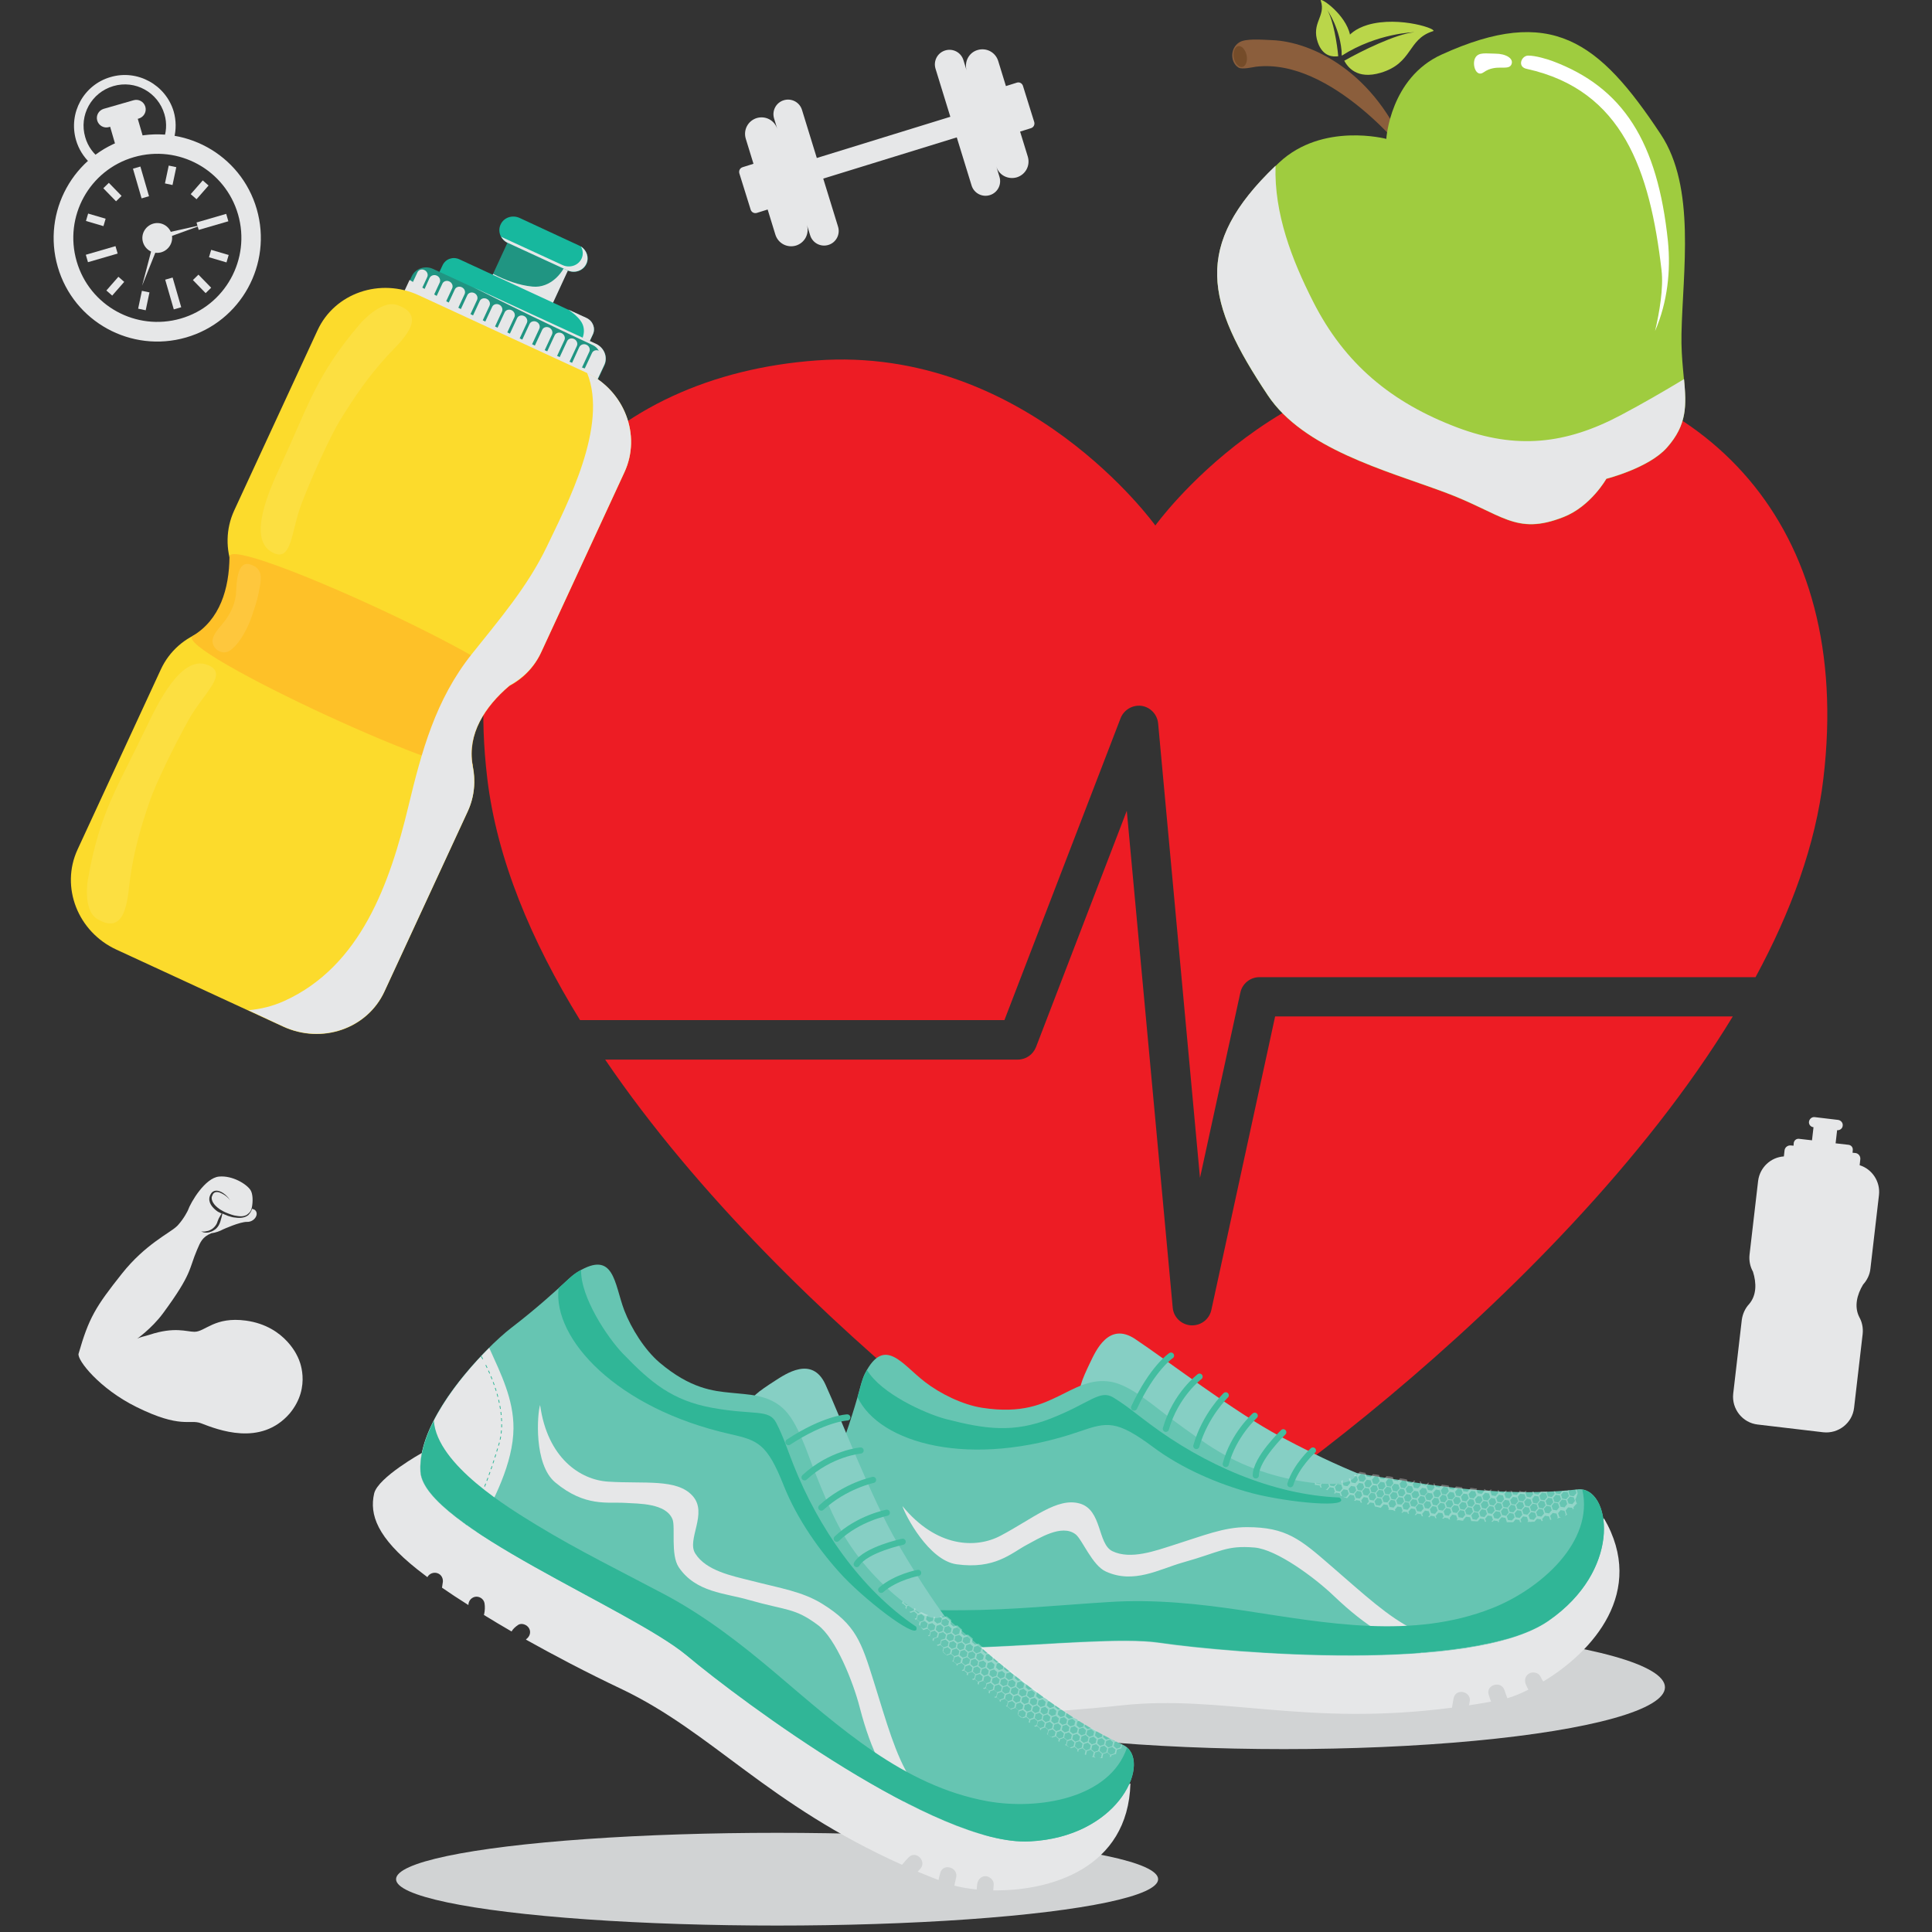 <?xml version="1.0" encoding="utf-8"?>
<!-- Generator: Adobe Illustrator 19.1.0, SVG Export Plug-In . SVG Version: 6.00 Build 0)  -->
<svg version="1.1" id="Capa_1" xmlns="http://www.w3.org/2000/svg" xmlns:xlink="http://www.w3.org/1999/xlink" x="0px" y="0px"
	 viewBox="0 0 900 900" style="enable-background:new 0 0 900 900;" xml:space="preserve">
<rect x="0" y="0" width="900" height="900" fill="#333333" stroke="none"/>
<style type="text/css">
	.st0{fill:#ED1C24;}
	.st1{fill:#D1D3D4;}
	.st2{fill:#86CFC4;}
	.st3{fill:#E6E7E8;}
	.st4{fill:#66C5B2;}
	.st5{opacity:0.3;}
	.st6{fill:#FFFFFF;}
	.st7{fill:#30B697;}
	.st8{fill:none;stroke:#43BDA0;stroke-width:2.872;stroke-linecap:round;stroke-linejoin:round;stroke-miterlimit:10;}
	.st9{fill:none;stroke:#30B697;stroke-width:0.359;stroke-miterlimit:10;}
	.st10{fill:none;stroke:#30B697;stroke-width:0.359;stroke-miterlimit:10;stroke-dasharray:1.441,1.441;}
	.st11{fill:none;stroke:#30B697;stroke-width:0.359;stroke-miterlimit:10;stroke-dasharray:1.44,1.44;}
	.st12{fill:#209582;}
	.st13{fill:#17B89E;}
	.st14{fill:#FCDB2C;}
	.st15{fill:#FEC128;}
	.st16{opacity:0.1;fill:#FFFFFF;}
	.st17{fill:#8B5E3C;}
	.st18{fill:#9FCC3F;}
	.st19{fill:#754C29;}
	.st20{fill:#BAD64A;}
</style>
<g>
	<g>
		<g>
			<path class="st0" d="M594,473.5l-29.7,136.7c-0.9,4.2-4.6,7.2-8.9,7.2c-0.2,0-0.4,0-0.6,0c-4.5-0.3-8.1-3.8-8.5-8.2l-21.4-231.5
				l-42.3,110.1c-1.4,3.5-4.7,5.8-8.5,5.8H281.9C368,620.2,524.3,725.9,538.1,725.9c14.6,0,186.8-117.1,269.1-252.4H594z"/>
			<path class="st0" d="M696,167.9c-97.6-7.1-157.8,76.9-157.8,76.9s-60.2-84-157.8-76.9c-97.6,7.1-167.7,75.5-153.4,194.8
				c4.5,37.6,20.5,75.7,43.2,112.5h197.7l54.1-140.6c1.5-3.9,5.5-6.3,9.7-5.8c4.2,0.6,7.4,4,7.8,8.2L559,548.7l18.8-86.3
				c0.9-4.2,4.6-7.2,8.9-7.2h231.1c16.5-30.5,28-61.7,31.6-92.5C863.6,243.5,793.6,175,696,167.9z"/>
		</g>
		<g>
			<ellipse class="st1" cx="598.1" cy="786" rx="177.5" ry="28.8"/>
			<ellipse class="st1" cx="362" cy="875.4" rx="177.5" ry="21.6"/>
			<g>
				<g>
					<path class="st2" d="M507.8,634.8c2.6-5.4,8.6-19.2,20.9-11.1c14.6,9.7,46.6,34.3,67.8,45.5c21.1,11.2,31.6,15.3,38.4,18.2
						c6.7,2.8-20.7,24.3-54.2,4.1c-33.5-20.2-69.7-41.8-75.9-42.3C501.3,649,504.1,642.5,507.8,634.8z"/>
					<path class="st3" d="M747.2,707.3c0,0-33.3,59-172.9,44.8c-139.5-14.2-188.9-2.5-188.9-2.5s-11.4,20.4-9,27.8
						c3.2,9.6,12.1,16.7,35.6,19.5c1.8,0.2,3.9,0.4,6.1,0.6c-0.2-1.8,1.1-3.5,2.8-4c2.1-0.6,4,0.7,4.7,2.7c0.2,0.6,0.5,1.3,0.8,1.9
						c4.4,0.2,9.3,0.4,14.7,0.5c-0.9-1.5-0.8-3.4,0.5-4.7c1.4-1.4,4-1.5,5.4,0c1.2,1.3,2,2.9,2.6,4.6c0,0.1,0,0.1,0,0.2
						c4.7,0,9.7-0.1,15-0.2c0-1.4,0.4-2.8,1-4.1c0.9-1.9,3.6-2.4,5.3-1.4c1.9,1.1,2.2,3.2,1.4,5.1c0,0,0,0,0,0
						c0.2-0.4,0.1-0.2,0,0.1c14.8-0.6,31.6-1.8,50.4-3.8c46.7-5,85.4,10,153.7,1.1c0.2-1.6,0.5-3.1,0.8-4.6c1.2-4.8,8.6-2.8,7.4,2
						c-0.1,0.5-0.2,1-0.3,1.5c3.4-0.5,6.8-1.1,10.3-1.7c-0.4-1.1-0.8-2.1-1.1-3.2c-1.5-4.8,6-6.8,7.4-2c0.4,1.2,0.8,2.4,1.3,3.6
						c3-0.9,6.3-2.2,9.8-4c-0.4-0.7-0.8-1.4-1.1-2.2c-0.9-1.9-0.6-4.1,1.4-5.3c1.7-1,4.4-0.5,5.3,1.4c0.4,0.8,0.8,1.6,1.3,2.3
						C741.9,769.5,767.1,741.5,747.2,707.3z"/>
					<path class="st4" d="M734.9,693.8c-15.1,1.8-41.4,2.8-84.4-4.6c-3.7-0.6-9.8-1.4-18.2-2.9c-0.4,0.7-0.9,1.5-1.6,2.2
						c-5.2,5.4-26.9,2-40.5-2.3c-17.3-5.5-27.4-12.6-44.5-25.2c-7.3-5.3-18.8-15.7-28.1-17.3c-9.6-1.7-17.2,3.2-24.5,6.7
						c-7.3,3.5-16.9,8.3-35.6,5.4c-9-1.4-19.5-6.5-26.7-12.1c-10.6-8.1-18.7-21.5-27.8-4c-0.7,1.3-1.4,3.4-1.8,4.8
						c-2.2,8.4-5.8,20.4-11,34c-5,13.4-15.5,58.3-0.8,79.1c14.7,20.8,116.9,2.8,150.5,7.7c33.6,4.9,145.8,14.3,181.3-10.1
						C756.9,730.5,750,692,734.9,693.8z"/>
					<g class="st5">
						<path class="st6" d="M615.2,691.1L615.2,691.1l-0.3,0.3l-1.8-0.3l-0.1-0.3h0c-0.2,0-0.4,0-0.6-0.1l0,0l0.2,0.5l0,0.1l-0.2,0.3
							c0,0,0,0,0,0c0.2,0.1,0.4,0.2,0.5,0.2l0,0l0.1-0.1l1.8,0.3l0.2,0.7l0,0.1c0.2,0.1,0.5,0.2,0.7,0.3l0,0l-0.4-1.3l0.5-0.7
							C615.6,691.1,615.4,691.1,615.2,691.1z"/>
						<path class="st6" d="M734.9,695.8c0-0.2,0-0.4-0.1-0.6c-0.1-0.5-0.2-0.9-0.4-1.3c-0.2,0-0.3,0-0.5,0.1c0,0,0,0,0,0l0.5,1.5
							l-1.3,1.5l-0.8-0.1l-1-0.2l-0.2-0.5l-0.4-1.3l0.1-0.2l0.4-0.5l0,0c-0.2,0-0.5,0-0.8,0.1l0,0l-0.2,0.3l-1.1-0.2h0
							c-0.2,0-0.4,0-0.7,0.1c-0.2,0-0.4,0-0.6,0h0l0,0l-1.2,1.5l-0.5-0.1l-1.3-0.2l0,0v0l-0.2-0.5l-0.2-0.5c-0.2,0-0.4,0-0.6,0h0
							l0.4,1.2l-1.1,1.3l-0.2,0.2l-1.8-0.3l-0.6-1.8l0.4-0.5h0c-0.2,0-0.5,0-0.7,0h0l-0.1,0.1l-0.5-0.1h0c-0.4,0-0.8,0-1.2,0
							c-0.2,0-0.4,0-0.6,0c0,0,0,0,0,0h0l-1.2,1.4l-1.8-0.3l-0.4-1.1c-0.2,0-0.4,0-0.6,0l0,0l0.4,1.3l-0.6,0.7l-0.6,0.7l-0.8-0.1
							l-1-0.2l-0.6-1.8l0.6-0.8h0c-0.2,0-0.5,0-0.7,0l0,0l-0.4,0.4l-1.8-0.3l0-0.1l0-0.1l0,0c-0.2,0-0.4,0-0.6,0l0,0l0.1,0.4l-0.8,1
							l-0.4,0.5l-1.5-0.2l-0.3,0l-0.2-0.7l-0.3-1l0,0c0,0,0,0-0.1,0c-0.2,0-0.4,0-0.5,0c-0.5,0-0.9,0-1.4,0h0l1.5,0.2l0.6,1.8
							l-0.3,0.4l-0.9,1.1l-1.8-0.3l-0.6-1.8l0.6-0.7l0.6-0.8l0,0c-0.2,0-0.5,0-0.7,0l0,0l-1,1.1l-1.8-0.3l-0.3-1c0,0,0,0,0,0
							c-0.2,0-0.4,0-0.6,0l0.1,0.3l0.3,0.9l-1.3,1.5l-1.8-0.3l-0.6-1.8l0.7-0.9l0,0c-0.2,0-0.5,0-0.7,0l0,0l-0.5,0.5l-1.8-0.3
							l-0.1-0.4l0,0c-0.2,0-0.4,0-0.6,0l0.1,0.4l0.1,0.3l-1,1.2l-0.3,0.3l-1.8-0.3l-0.6-1.8l0.3-0.4c-0.2,0-0.4,0-0.7-0.1l0,0
							l-0.1,0.1l-0.4-0.1l-1.4-0.2c0,0,0,0,0,0c0,0,0,0-0.1,0c-0.1,0-0.2,0-0.3,0c-0.1,0-0.2,0-0.3,0l0.1,0.3l-1.3,1.5l-1.6-0.2
							l-0.3,0l-0.2-0.7l-0.4-1.1l0.1-0.1l0,0c0,0-0.1,0-0.1,0c-0.2,0-0.4,0-0.6-0.1c-0.5-0.1-1-0.1-1.6-0.2c-0.2,0-0.4,0-0.6-0.1
							l0,0l-1.2,1.5l-1.8-0.3l0-0.1l-0.5-1.5l0,0c-0.1,0-0.1,0-0.2,0c-0.2,0-0.3,0-0.5-0.1c-0.6-0.1-1.1-0.1-1.7-0.2
							c-0.1,0-0.3,0-0.4-0.1c-0.1,0-0.2,0-0.3,0l-1.1,1.3l-1.1-0.2l-0.7-0.1l-0.5-1.5h0c-0.1,0-0.2,0-0.3,0c-0.1,0-0.2,0-0.3,0l0,0
							h0l0,0c-0.1,0-0.1,0-0.2,0l0.2,0l0.6,1.8l-1.3,1.5l-1.8-0.3l-0.6-1.8l1.2-1.5l0,0c-0.2,0-0.4-0.1-0.6-0.1l0,0l-0.7,0.8
							l-0.3,0.4l-1.8-0.3l-0.5-1.4c-0.2,0-0.4-0.1-0.6-0.1h0l0.6,1.7l-1.3,1.5l-1.6-0.2l-0.3,0l-0.6-1.8l0.5-0.6l0.7-0.9l0,0
							c-0.2,0-0.4-0.1-0.6-0.1l-0.1,0.1l-1,1.1l-0.7-0.1l-1.1-0.2l-0.3-1l-0.2-0.5c-0.1,0-0.2,0-0.3,0c-0.1,0-0.2,0-0.4-0.1
							c-0.6-0.1-1.2-0.2-1.8-0.3c-0.1,0-0.3,0-0.4-0.1c-0.1,0-0.1,0-0.2,0l-1.1,1.3l-1.8-0.3l-0.5-1.6c0,0,0,0,0,0
							c-0.1,0-0.1,0-0.2,0c-0.2,0-0.3-0.1-0.5-0.1c-0.5-0.1-1.1-0.2-1.6-0.2c-0.2,0-0.3-0.1-0.5-0.1c0,0-0.1,0-0.1,0l-0.4,0.5
							l-0.8,0.9l-0.8-0.1l-1-0.2l-0.5-1.6c0,0-0.1,0-0.1,0c-0.2,0-0.3-0.1-0.5-0.1c-0.5-0.1-1.1-0.2-1.6-0.2c-0.2,0-0.4-0.1-0.5-0.1
							c0,0-0.1,0-0.1,0h0l-0.4,0.5l-0.7,0.9l-1.8-0.3l-0.6-1.7c0,0,0,0,0,0c-0.2,0-0.4-0.1-0.6-0.1c-0.5-0.1-1-0.2-1.5-0.3
							c-0.2,0-0.4-0.1-0.6-0.1c0,0,0,0,0,0v0l0,0l-1.3,1.5l-1-0.1c-0.1,0.2-0.3,0.4-0.4,0.5l1.3,0.2l0,0l0,0l0.1,0.3l0.5,1.4
							l-1.2,1.5l-1.8-0.3l-0.6-1.8l0.2-0.3l0,0c-0.1,0-0.2,0.1-0.3,0.1c-0.2,0.1-0.3,0.2-0.5,0.3c-0.1,0-0.1,0-0.2,0.1h0l0.2,0
							l0.6,1.8l-1.3,1.5l-0.8-0.1l-1-0.2l-0.6-1.8l0.2-0.3l0.2-0.3l0,0l0,0c-0.3,0.1-0.6,0.1-0.8,0.2L625,691l-0.2,0c0,0,0,0,0,0
							c-0.5,0.1-1.1,0.1-1.6,0.2c-0.1,0-0.3,0-0.4,0c-0.1,0-0.2,0-0.3,0l0,0l-0.7,0.8l-0.3,0.4l-1.8-0.3l-0.3-0.8l0,0
							c-0.2,0-0.4,0-0.6,0h0l0.4,1.1l-1.3,1.5l-0.5-0.1h0c0.1,0.1,0.3,0.1,0.4,0.2c0.2,0.1,0.3,0.1,0.5,0.2c0,0,0,0,0,0l0,0l0.6-0.7
							l0.6-0.7l1.8,0.3l0.6,1.8l-0.5,0.7h0c0.2,0.1,0.4,0.1,0.5,0.2l0,0l0.4-0.5l1.8,0.3l0.4,1.2h0c0.2,0.1,0.5,0.2,0.7,0.2h0
							l-0.6-1.7l1.3-1.5l1.8,0.3l0.6,1.7l0,0.1l-1.2,1.5l-1.6-0.2c0,0,0,0,0,0c0.4,0.2,0.9,0.3,1.4,0.5c0.2,0.1,0.4,0.1,0.6,0.2
							c0,0,0.1,0,0.1,0l0,0l0-0.1l1.3-1.5l1.1,0.2l0.7,0.1l0.3,0.9l0.3,0.9l-0.5,0.6c0.2,0.1,0.4,0.1,0.6,0.2l0,0l0.3-0.4l1.8,0.3
							l0.3,0.8l0,0c0.2,0.1,0.4,0.1,0.7,0.2l0,0l-0.4-1.2l1.2-1.5l1.8,0.3l0.6,1.8l-0.5,0.6l-0.5,0.6l0,0c0.2,0.1,0.4,0.1,0.6,0.2
							l0.3-0.3l0.6-0.7l1.8,0.3l0.5,1.6h0c0,0,0.1,0,0.1,0c0.2,0,0.3,0.1,0.5,0.1c0.5,0.1,1,0.2,1.6,0.4c0.2,0,0.4,0.1,0.5,0.1
							c0,0,0.1,0,0.1,0l0,0l0-0.1l1.3-1.5l0.6,0.1l1.2,0.2l0.6,1.8l-0.1,0.2l-0.2,0.2c0.2,0,0.4,0.1,0.6,0.1l0,0l0.1-0.1l1.7,0.2
							l0.1,0l0,0l0.1,0.3l0,0c0.2,0,0.4,0.1,0.7,0.1l-0.2-0.7l0.6-0.7l0.6-0.7l1.8,0.3l0.4,1.1l0.2,0.7l-0.6,0.7
							c0.2,0,0.4,0.1,0.6,0.1l0.4-0.5l1.7,0.2l0.1,0l0.2,0.7l0,0c0.2,0,0.4,0.1,0.6,0.1l0,0l-0.3-1l1.3-1.5l1.8,0.3l0.6,1.8
							l-0.6,0.7l-0.2,0.2c0.2,0,0.4,0.1,0.6,0.1l0.6-0.7l1.8,0.3l0.3,0.9l0,0c0.2,0,0.4,0.1,0.6,0.1l0,0l-0.4-1.2l0.7-0.8l0.6-0.7
							l1.8,0.3l0.4,1.3l0.1,0.4l-0.8,1l0,0c0.2,0,0.4,0.1,0.6,0.1h0l0.6-0.7l1.8,0.3l0.3,0.8h0c0.2,0,0.4,0,0.6,0.1l0,0l-0.4-1.1
							l1.1-1.3l0.2-0.2l0.2,0l1.6,0.2l0.5,1.4l0.1,0.3l-0.7,0.8c0.2,0,0.4,0,0.7,0.1l0.4-0.5l1.8,0.3l0.2,0.5l0,0
							c0.2,0,0.4,0,0.6,0.1h0l-0.2-0.8l1.2-1.5l1.8,0.3l0.5,1.4l0.1,0.4l-0.4,0.5h0c0.2,0,0.4,0,0.7,0.1l0,0l0.1-0.2l1.8,0.3l0,0
							l0,0c0.2,0,0.4,0,0.6,0l0,0l-0.1-0.3l0.3-0.3l1-1.2l0.3,0l1.6,0.2l0.6,1.8h0l0,0c0.2,0,0.4,0,0.6,0c0.6,0,1.1,0.1,1.7,0.1
							c0.1,0,0.3,0,0.4,0c0.1,0,0.2,0,0.3,0l1.1-1.3l1.8,0.3l0.4,1.2l0,0c0.2,0,0.4,0,0.6,0l0,0l-0.5-1.4l0.3-0.3l1-1.2l1.8,0.3
							l0.6,1.7l0,0l-0.6,0.7l-0.2,0.2c0.2,0,0.5,0,0.7,0h0l0.5-0.6l0.5,0.1l1.3,0.2l0.1,0.4l0,0c0.2,0,0.4,0,0.6,0l0,0l-0.2-0.7
							l1.3-1.5l1.8,0.3l0.6,1.8l0,0l-0.1,0.2c0.1,0,0.1,0,0.2,0c0.2,0,0.3,0,0.5,0c0.6,0,1.1,0,1.7,0c0.2,0,0.3,0,0.5,0
							c0.1,0,0.2,0,0.2,0l0,0l1.1-1.3l1.8,0.3l0.3,1h0c0.2,0,0.4,0,0.6,0h0l-0.4-1.2l0.3-0.4l0.9-1.1l1.8,0.3l0.6,1.8l-0.4,0.5l0,0
							c0.3,0,0.5,0,0.7,0l0.1-0.1l0.6,0.1h0c0.4,0,0.8-0.1,1.2-0.1c0.2,0,0.4,0,0.6,0c0,0,0.1,0,0.1,0l1.2-1.4l1.8,0.3l0.3,0.8l0,0
							c0.2,0,0.4-0.1,0.6-0.1l0,0l-0.3-0.9l1.3-1.5l0.6,0.1l1.3,0.2l0.5,1.6h0c0.1,0,0.1,0,0.2,0c0.1,0,0.2,0,0.3-0.1
							c0,0,0.1,0,0.1,0c0,0,0,0,0,0l-0.6-1.7l0.6-0.7l0.6-0.7l1.8,0.3l0.6,1.8l-0.4,0.5l0,0c0.2-0.1,0.4-0.1,0.7-0.2
							c0.1,0,0.2-0.1,0.3-0.1c0.3-0.1,0.6-0.2,0.9-0.3l0,0l-0.8-0.1l-0.6-1.8l0.6-0.7l0.6-0.7l1.8,0.3l0.6,1.8l-0.5,0.6
							c0.2-0.1,0.4-0.2,0.6-0.3c0.2-0.1,0.3-0.2,0.5-0.3c0.1,0,0.1-0.1,0.2-0.1c0,0,0,0,0,0l-0.3,0l-0.6-1.8l0.7-0.9l0.5-0.6
							l0.9,0.1l1,0.1l0.3,0.8l0,0c0.1-0.2,0.3-0.3,0.4-0.5l-0.2-0.5l0,0l1.3-1.5l0.2,0c0.1-0.2,0.2-0.4,0.2-0.5l-0.1,0l-0.1,0
							l-0.6-1.8l0.3-0.4L734.9,695.8L734.9,695.8L734.9,695.8C734.9,695.8,734.9,695.8,734.9,695.8z M623,691.3l0.2,0l1.6,0.2
							l0.6,1.8l-0.1,0.2l-1.1,1.3l-1.8-0.3l-0.6-1.8L623,691.3z M733.1,697.5l0.4,1.1l0.2,0.6l-1,1.2l-0.2,0.3l-1.8-0.3l-0.3-0.9
							l-0.3-0.9l0.6-0.7l0.6-0.7l0,0L733.1,697.5z M702.5,708.1l-0.6-1.8l1.3-1.5l1.8,0.3l0.6,1.7l0,0l-0.3,0.4l-1,1.1L702.5,708.1z
							 M700,705.8l-0.3,0l0-0.1l-0.5-1.7l0.9-1.1l0.3-0.4l1.8,0.3l0.6,1.8l-1.2,1.5L700,705.8z M697.9,707.5l-1.8-0.3l-0.2-0.5
							l-0.4-1.2l1.3-1.5l1.3,0.2l0.6,0.1l0.6,1.8l-1,1.1L697.9,707.5z M674.9,706.1l-1.8-0.3l-0.6-1.8l0.9-1.1l0.3-0.4l1.8,0.3
							l0.4,1.1l0.2,0.6l-0.8,0.9L674.9,706.1z M662,704.2l-1.4-0.2l-0.5-0.1l-0.6-1.8l1.3-1.5l1.8,0.3l0.6,1.8l-1,1.2L662,704.2z
							 M652.8,700.9l-0.9-0.1l-0.9-0.1l-0.6-1.8l0.5-0.6l0.7-0.9l0.4,0.1l1.5,0.2l0.6,1.8l-0.3,0.3L652.8,700.9z M633.4,698.1
							L633.4,698.1l-1.8-0.3l-0.6-1.8l1.2-1.5l1.8,0.3l0.6,1.8L633.4,698.1z M643.1,690.3l1.8,0.3l0.4,1.4l0.1,0.4l-0.2,0.3l-1,1.2
							l-1.5-0.2l-0.3,0l-0.6-1.8l0.1-0.2L643.1,690.3z M658.9,694.5l1.7,0.3l0.6,1.8l-0.4,0.4l-0.9,1l-1.8-0.3l-0.6-1.8l0,0
							L658.9,694.5L658.9,694.5z M662.5,693.1l1.8,0.3l0.6,1.8l-1.3,1.5l-1.8-0.3l-0.6-1.8l0.1-0.2L662.5,693.1z M665.6,695.5
							l1.5,0.2l0.3,1l0.2,0.7l-1.3,1.5l-1.8-0.3l-0.6-1.8l1.3-1.5L665.6,695.5z M687.2,694.7l0.2,0.7l0.4,1.1l-1.3,1.5l-0.9-0.1
							l-0.9-0.1l-0.1-0.3l-0.5-1.5l1.3-1.5l1.6,0.2L687.2,694.7z M689.9,697.1l0.1,0l0.6,1.8l-0.7,0.9l-0.5,0.6l-1.8-0.3h0l-0.4-1.3
							l-0.1-0.4l0.5-0.5l0.8-0.9L689.9,697.1z M698.3,696.3l1.8,0.3l0.6,1.8l-1.3,1.5l-1.8-0.3l-0.6-1.8l1.1-1.3L698.3,696.3z
							 M708.6,695.9l1.6,0.2l0.4,1.2l0.2,0.6l-1.3,1.5l-0.4-0.1l-1.5-0.2l-0.6-1.8l1.2-1.5L708.6,695.9z M728.5,694.9l1,0.1l0.8,0.1
							l0.6,1.8l-1.3,1.5l-1.8-0.3l-0.2-0.5l-0.4-1.3l1-1.2L728.5,694.9z M724.8,696.3L724.8,696.3l1.8,0.3l0.6,1.8l-1.3,1.5
							l-1.8-0.3l-0.6-1.8l0.8-0.9L724.8,696.3z M720.2,695.6l0.6,1.8l-1.3,1.5l-1.8-0.3l-0.6-1.8l1.2-1.5L720.2,695.6z M716.7,697.2
							l0.5,1.7l-1.2,1.5l-1.8-0.3l-0.4-1.4l-0.1-0.4l1.2-1.5l1.8,0.3L716.7,697.2z M709.7,705.3l-0.6-1.8l1.3-1.5l1.8,0.3l0.6,1.8
							l0,0l0,0l-1.3,1.5L709.7,705.3z M663.8,702.5l-0.6-1.8l0.6-0.7l0.6-0.7l1.8,0.3l0.5,1.5l0.1,0.2l-0.9,1.1l-0.4,0.4
							L663.8,702.5z M651.7,696.8l-0.6-1.8l1.1-1.3l0.1-0.2l1.8,0.3l0.6,1.8l-1.1,1.3l-0.1,0.2L651.7,696.8z M669.3,701.3l-1.8-0.3
							l-0.6-1.8l0.3-0.3l1-1.2l1.8,0.3l0.5,1.5l0.1,0.3L669.3,701.3z M661.7,696.9l1.8,0.3l0.6,1.8l-1.2,1.5l-1.8-0.3l-0.6-1.8
							L661.7,696.9z M691.1,699.2l1.8,0.3l0.6,1.8l-1.3,1.5l-0.7-0.1l-1.1-0.2l0,0l-0.5-1.5l-0.1-0.3L691.1,699.2z M694.4,698.1
							l0.2-0.3l1.8,0.3l0.6,1.8l-1,1.2l-0.2,0.2L694,701l0-0.1l-0.6-1.7L694.4,698.1z M702.9,699l0.6,1.8l-1.3,1.5l-1.8-0.3
							l-0.6-1.8l1.3-1.5L702.9,699z M703.3,704.3l-0.6-1.8l1.2-1.5l1.8,0.3l0.5,1.5l0.1,0.2l-1.3,1.5l-1.7-0.2L703.3,704.3z
							 M709.4,699.9l0.6,1.8l-1.3,1.5l-1.8-0.3l-0.6-1.8l1.3-1.5l0.3,0L709.4,699.9z M680.5,703l-0.2,0l0,0l-0.6-1.8l1.3-1.5
							l1.8,0.3l0.6,1.8l-1.2,1.5L680.5,703z M679.3,700.8l-1.8-0.3l-0.6-1.8l1.1-1.3l0.1-0.1l1.8,0.3l0.6,1.8L679.3,700.8z
							 M684.6,698.3l1.8,0.3l0.6,1.8l-1.2,1.5l-1.8-0.3l-0.6-1.8l0.9-1L684.6,698.3z M676.5,698.5l-0.2,0l-1.6-0.2l-0.6-1.8l1.3-1.5
							l1.8,0.3l0.6,1.8L676.5,698.5z M674.6,698.8l0.3,0l1.5,0.2l0.5,1.5l0.1,0.3l-0.3,0.4l-0.9,1.1l-1.8-0.3l-0.6-1.8L674.6,698.8z
							 M676.5,702.2l0.9-1l1.8,0.3l0.6,1.7l0,0.1l-1.2,1.5l-1.8-0.3l-0.6-1.8L676.5,702.2z M683.2,702.8l0.6-0.7l1.8,0.3l0.6,1.8
							l-1.3,1.5l-1.8-0.3l-0.6-1.8L683.2,702.8z M687.4,700.7l1.8,0.3l0.6,1.8l-0.9,1.1l-0.3,0.4l-1.8-0.3l-0.6-1.8L687.4,700.7z
							 M689.9,703.5l0.4-0.4l1.8,0.3l0.6,1.8l-1.2,1.5l-1.8-0.3l-0.6-1.8L689.9,703.5z M693.9,701.6l1.4,0.2l0.4,0.1l0.6,1.8
							l-1.3,1.5l-1.8-0.3l-0.6-1.8L693.9,701.6z M696.8,703.4l-0.6-1.8l1.3-1.5l1.8,0.3l0.6,1.8l-1.3,1.5L696.8,703.4z M706.8,703.5
							l1.8,0.3l0.6,1.8l-1.3,1.5l-1.8-0.3l-0.6-1.8L706.8,703.5z M713,698.5l0.5,1.5l0.1,0.2l-0.8,1l-0.4,0.5l-1.8-0.3l-0.6-1.8
							l1.3-1.5L713,698.5z M706.6,697.6l0.5,1.4l0.1,0.4l-1.3,1.5l-1.8-0.3l-0.6-1.8l1.3-1.5l0.6,0.1L706.6,697.6z M683.6,696.2
							l0.6,1.8l-0.1,0.1l-1.1,1.3l-1.8-0.3l-0.6-1.8l1.2-1.5l1.5,0.2L683.6,696.2z M673.6,696.7l0.6,1.7v0l-1.2,1.5l-1.8-0.3
							l-0.6-1.8l1.3-1.5L673.6,696.7z M671.2,695.8l0.1,0.2l-1.3,1.5l-1.8-0.3l-0.6-1.8l1.3-1.5l1.8,0.3L671.2,695.8z M656,692.1
							l1.8,0.3l0.6,1.8l-0.6,0.7l-0.6,0.7l-1.8-0.3l-0.6-1.8L656,692.1z M651.4,691.5l0.6,1.8l-1.3,1.5l-0.8-0.1l-1-0.2l-0.6-1.8
							l1.2-1.5L651.4,691.5z M646.5,696.1l-1.2-0.2L645,695l-0.3-0.9l1.3-1.5l1.8,0.3l0.6,1.8l-1.3,1.5L646.5,696.1z M642.8,697.5
							l-1.1-0.2l-0.3-0.9l-0.3-0.9l1.3-1.5l0.4,0.1l1.4,0.2l0.6,1.8l-1.2,1.5L642.8,697.5z M639.9,699l-1.8-0.3l0,0l-0.6-1.8
							l0.7-0.9l0.5-0.6l1.8,0.3l0.6,1.8L639.9,699z M635.2,696.4l-0.6-1.8l0.3-0.3l1-1.2l1.8,0.3l0.6,1.8h0h0l-0.3,0.4l-0.9,1.1
							L635.2,696.4z M641.3,692l0.6,1.8l-1.2,1.5l-0.9-0.1l-0.9-0.1l-0.1-0.2l-0.5-1.6l0.6-0.7l0.6-0.7L641.3,692z M636.7,689.3
							l1.8,0.3h0l0.6,1.8l-1,1.2l-0.2,0.3l-1.8-0.3l-0.5-1.6l0-0.2L636.7,689.3z M633.1,690.8l1.8,0.3l0.4,1.2l0.2,0.6l-1.2,1.5
							l-1.8-0.3l-0.6-1.8l0.6-0.7L633.1,690.8z M644.5,699.7l-0.6-1.8l1.1-1.4l0.1-0.1l1.5,0.2l0.3,0l0.6,1.8l-0.8,1l-0.4,0.5
							L644.5,699.7z M647.5,696.5l0.4-0.5l0.9-1l1,0.2l0.8,0.1l0.6,1.8l-1.2,1.5l-1.8-0.3L647.5,696.5z M654.1,697.7l-0.1-0.2
							l0.9-1.1l0.3-0.4l1.8,0.3l0.6,1.8l-0.3,0.4l-0.9,1.1l-1.8-0.3L654.1,697.7z M657.4,699.1l0.6-0.7l1.7,0.2l0.2,0l0.6,1.8
							l-1.3,1.5l-1.8-0.3l-0.5-1.4l-0.1-0.4L657.4,699.1z M666.7,704.9l-0.6-1.8l1.2-1.5l1.8,0.3l0.6,1.8l-1.2,1.5L666.7,704.9z
							 M670.2,703.3l-0.5-1.7l1.3-1.5l1.8,0.3l0.6,1.8l-1.3,1.5l-1.8-0.3L670.2,703.3z M679.5,706.8L679,705l1.2-1.5l1.8,0.3
							l0.6,1.8l-1.2,1.5L679.5,706.8z M712,705.9l1.3-1.5l1.8,0.3l0.6,1.8l-1.2,1.5l-1.8-0.3L712,705.9z M713.3,703.8l-0.6-1.8
							l1.3-1.5l1.8,0.3l0.6,1.8l-1.3,1.5L713.3,703.8z M718.8,702.7l-1.8-0.3l-0.6-1.8l0.7-0.9l0.5-0.6l1.8,0.3l0.6,1.8L718.8,702.7
							z M720.6,701l-0.6-1.8l1-1.2l0.2-0.3l1.8,0.3l0.6,1.8l-1.3,1.5l-1.1-0.2L720.6,701z M725.2,703.6l-1.8-0.3l-0.6-1.8l1.2-1.5
							l1.8,0.3l0.6,1.8L725.2,703.6z M728.8,702.2l-1.8-0.3l-0.6-1.8l1.2-1.5l0.3,0l1.6,0.2l0.5,1.6l0.1,0.2L728.8,702.2z
							 M691.8,695.4l0.7,0.1l1.1,0.2l0.6,1.8l-1.1,1.3l-0.2,0.2l-1.8-0.3l-0.6-1.8L691.8,695.4z M680.8,693.8l0.6,1.7l0,0l-1.2,1.5
							l-1.8-0.3l-0.6-1.8l0.4-0.4l0.9-1l0.6,0.1L680.8,693.8z M672.5,692.6l1.8,0.3l0.6,1.8l-1.3,1.5l-1.6-0.2l-0.2,0l0,0l0,0
							l-0.1-0.3l-0.5-1.4L672.5,692.6z M655,690L655,690l0.5,1.5l0.1,0.3l-0.3,0.4l-0.9,1.1l-1.8-0.3l-0.6-1.8l1.2-1.5l0.9,0.1
							L655,690z M646.1,689.6l0.6-0.7l1.8,0.3l0.6,1.8l-0.2,0.3l-1,1.2l-0.9-0.1l-0.9-0.1l-0.6-1.8L646.1,689.6z M642.1,688.2
							l0.6,1.8l-0.6,0.7l-0.6,0.7l-1.8-0.3l-0.1-0.3l-0.5-1.5l1.3-1.5l1.5,0.2L642.1,688.2z M635.8,687.4l0.5,1.5l-0.6,0.7l-0.6,0.7
							l-0.4-0.1l-1.4-0.2l-0.6-1.8l1.2-1.5l1.8,0.3L635.8,687.4z M628.2,693.7l0.1-0.2l1.1-1.3l1.8,0.3l0.6,1.8l-0.6,0.7l-0.6,0.7
							l-1.8-0.3l-0.4-1.3L628.2,693.7z M640.9,701.1l-0.6-1.8l1.3-1.5l1.8,0.3l0.6,1.8l-0.7,0.9l-0.5,0.6L640.9,701.1z M649.2,702.3
							l-0.6-0.1l-1.2-0.2h0l-0.6-1.8l1.2-1.5l1.8,0.3l0.6,1.8L649.2,702.3z M653.8,703l-0.4-1.4l-0.1-0.4l0.5-0.6l0.7-0.9l0.6,0.1
							l1.2,0.2l0.6,1.8l-1.2,1.5l-0.8-0.1L653.8,703z M685.4,705.9l1.3-1.5l1.8,0.3l0.6,1.8l-1.3,1.5l-1.8-0.3l0,0L685.4,705.9z
							 M718,706.5l-1.8-0.3l0,0l-0.6-1.8l1.3-1.5l1.8,0.3l0.6,1.8l0,0l0,0l-0.7,0.9L718,706.5z M722.6,703.8l-1,1.2l-1.8-0.3
							l-0.6-1.8l0.6-0.7l0.6-0.7l0.7,0.1l1.2,0.2l0.6,1.8L722.6,703.8z"/>
					</g>
					<path class="st3" d="M445.6,728.7c17.8,2.5,25.5-5.2,32.6-9c5.7-3,16.3-9.9,22.8-5c3.1,2.3,7.8,14.6,14.2,17.4
						c13,5.9,24.8-1.1,35.7-4.2c17.9-5,20.1-8.1,33.5-7c10.4,0.9,28.1,14.1,36.8,22.4c16.1,15.4,26.8,20.6,40.8,26.6
						c15.2-1.2,29.3-3.3,40.8-6.7c-39.4,6.6-51.3-6.5-82.7-33.7c-14.4-12.5-20.9-18.1-39.3-18.1c-10.8,0-20.3,4-34,8.3
						c-8.5,2.7-20.1,7-28.6,2.9c-7-3.4-4.7-19.2-15.2-22.2c-10.5-3-21.9,7.1-36.9,15c-11.5,6.1-29.9,5.5-45.7-13.8
						C421.6,705.7,432.6,726.9,445.6,728.7z"/>
					<path class="st3" d="M415.8,717.5c-7-11.6-18.4-18.6-29.3-26c-4.6,19.2-8.3,49.8,3.1,66c4.8,6.8,18.8,9.4,36.7,10.1
						C425.8,751,424.1,731.2,415.8,717.5z"/>
					<path class="st7" d="M737.1,693.9c5.6,24.4-19.7,46.5-42.1,55.3c-37.1,14.6-77.2,6.9-115.3,1.1c-21.1-3.2-41.9-5.4-63.3-4
						c-22.6,1.4-45,3.7-67.7,3.8c-14.9,0.1-54.3,0.7-66.4-16.2c0.7,9,2.9,17.3,7.2,23.5c14.7,20.8,116.9,2.8,150.5,7.7
						c33.6,4.9,145.8,14.3,181.3-10.1C755.1,731.8,750.6,696,737.1,693.9z"/>
					<path class="st8" d="M545.5,631.5c0,0-8.6,5.7-17.2,24.2"/>
					<path class="st8" d="M558.8,641.3c0,0-11.1,8.3-15.7,24.3"/>
					<path class="st8" d="M571,650c0,0-9.6,9.2-13.7,23.6"/>
					<path class="st8" d="M584.5,659.5c0,0-10,9-13.5,22.5"/>
					<path class="st8" d="M597.8,667.2c0,0-12.8,12.3-12.8,20.1"/>
					<path class="st8" d="M611.6,675.7c0,0-7.8,7-10.5,15.7"/>
					<path class="st7" d="M624,697.6c-31.3-1.2-63.3-15.5-88.3-34.2c-6.1-4.5-10.7-8.5-17.1-12.4c-6.3-3.8-10.6,2.5-29.1,9.8
						c-17.5,6.8-30.3,5-48.7,0.3c-9.9-2.6-30.5-12-36.9-22.9c-0.9,1.7-1.4,2.5-2,4.3c-1,3-1.2,4.1-1.6,5.6c-0.3,0.9-0.5,1.9-0.8,2.8
						c10.2,21.5,52.5,33.5,103.5,15.9c12.8-4.4,17.1-5.4,34.3,7.4c13,9.7,29.9,17.1,46,21.4C600.3,700,630.1,702.8,624,697.6z"/>
					<g>
						<g>
							<path class="st9" d="M385.2,696.8c0,0,0.5,0.3,1.4,0.8"/>
							<path class="st10" d="M389.4,699.2c7,4.4,20.7,14.4,24.4,27.9c4.6,16.5,6.2,27.1,6.6,37"/>
							<path class="st9" d="M420.5,765.7c0,0.5,0,1.1,0,1.6"/>
						</g>
					</g>
				</g>
				<g>
					<path class="st2" d="M360.9,643.3c5-3.2,17.4-11.9,23.6,1.6c7.3,15.9,21.6,53.7,33.8,74.3c12.1,20.6,18.9,29.7,23.1,35.6
						c4.2,5.9-30.4,9.8-48.3-25c-17.9-34.8-37.3-72.2-42.4-75.9C347.9,652,353.6,648,360.9,643.3z"/>
					<path class="st3" d="M526.6,830.8c0,0-59.4,32.7-170.6-52.7c-111.3-85.4-159.4-101.3-159.4-101.3s-20.5,11.4-22.3,18.9
						c-2.3,9.9,1.5,20.6,20,35.3c1.5,1.2,3.1,2.4,4.8,3.7c0.8-1.6,2.8-2.4,4.5-1.9c2.1,0.6,3.1,2.7,2.6,4.8c-0.1,0.7-0.2,1.3-0.3,2
						c3.6,2.5,7.7,5.2,12.3,8.1c0-1.7,1.1-3.3,2.9-3.8c2-0.5,4.2,0.8,4.6,2.9c0.3,1.8,0.2,3.5-0.2,5.3c0,0.1-0.1,0.1-0.1,0.2
						c4,2.5,8.3,5,12.9,7.7c0.7-1.2,1.8-2.2,3-3c1.7-1.2,4.3-0.1,5.2,1.6c1,1.9,0.2,3.9-1.5,5.1c0,0,0,0,0,0c0.4-0.2,0.2-0.1,0,0.1
						c12.9,7.2,27.8,15.1,44.9,23.2c42.3,20.3,67.4,53.4,130.3,81.7c1-1.2,2-2.4,3.1-3.5c3.5-3.5,8.8,2.1,5.2,5.6
						c-0.4,0.4-0.7,0.7-1,1.1c3.1,1.3,6.4,2.6,9.7,3.9c0.2-1.1,0.5-2.2,0.8-3.3c1.3-4.8,8.6-2.6,7.4,2.2c-0.3,1.2-0.6,2.5-0.8,3.7
						c3,0.8,6.5,1.4,10.4,1.8c0-0.8,0.1-1.6,0.2-2.4c0.3-2.1,1.7-3.8,3.9-3.8c1.9,0,4,1.9,3.8,3.9c-0.1,0.9-0.1,1.8-0.2,2.7
						C489.4,881,525.5,870.3,526.6,830.8z"/>
					<path class="st4" d="M523.1,812.8c-13.9-6.4-36.7-19.4-69.4-48.2c-2.8-2.5-7.6-6.4-13.9-12c-0.7,0.4-1.5,0.8-2.5,1
						c-7.2,1.9-23.9-12.4-33.2-23.2c-11.8-13.7-16.7-25.1-24.6-44.9c-3.4-8.4-7.8-23.2-14.8-29.5c-7.2-6.5-16.3-6.3-24.3-7.2
						c-8-0.8-18.7-1.8-33.2-14.1c-6.9-5.9-13.1-15.8-16.4-24.3c-4.7-12.5-4.6-28.2-21.5-18c-1.3,0.8-3,2.1-4.1,3.1
						c-6.3,5.9-15.6,14.3-27.2,23.2c-11.3,8.7-43.8,41.5-42.2,66.9c1.6,25.4,98,63.8,124.1,85.6c26,21.8,116.5,88.8,159.6,86.6
						C522.6,855.7,537,819.2,523.1,812.8z"/>
					<g class="st5">
						<path class="st6" d="M422.7,747.7C422.7,747.7,422.7,747.7,422.7,747.7l-0.4,0.1l-1.4-1.2l0.1-0.3l0,0
							c-0.2-0.1-0.3-0.3-0.5-0.4l0,0l-0.1,0.5l0,0.1l-0.3,0.1v0c0.1,0.2,0.2,0.3,0.3,0.5l0,0l0.2-0.1l1.4,1.2l-0.2,0.7l0,0.1
							c0.1,0.2,0.3,0.4,0.4,0.6c0,0,0,0,0,0l0.3-1.4l0.8-0.3C423.1,747.9,422.9,747.8,422.7,747.7z"/>
						<path class="st6" d="M522.2,814.5c0.1-0.2,0.2-0.3,0.2-0.5c0.2-0.4,0.3-0.9,0.4-1.3c-0.1-0.1-0.3-0.1-0.5-0.2l0,0L522,814
							l-1.8,0.6l-0.6-0.5l-0.8-0.7l0.1-0.5l0.3-1.3l0.2-0.1l0.7-0.2l0,0c-0.2-0.1-0.5-0.2-0.7-0.3v0l-0.3,0.1l-0.9-0.7c0,0,0,0,0,0
							c-0.2-0.1-0.4-0.2-0.6-0.3c-0.2-0.1-0.3-0.2-0.5-0.3h0v0l-1.8,0.6l-0.4-0.3l-1-0.9v0l0,0l0.1-0.5l0.1-0.5
							c-0.2-0.1-0.4-0.2-0.5-0.3l0,0l-0.3,1.2l-1.5,0.5l-0.3,0.1l-1.4-1.2l0.4-1.8l0.6-0.2v0c-0.2-0.1-0.4-0.2-0.6-0.4l0,0l-0.1,0
							l-0.4-0.3c0,0,0,0,0,0c-0.3-0.2-0.7-0.4-1.1-0.6c-0.2-0.1-0.3-0.2-0.5-0.3c0,0,0,0,0,0l0,0l-1.8,0.6l-1.4-1.2l0.3-1.1
							c-0.2-0.1-0.3-0.2-0.5-0.3v0l-0.3,1.4l-0.9,0.3l-0.9,0.3l-0.6-0.5l-0.8-0.7l0.4-1.8l1-0.3h0c-0.2-0.1-0.4-0.3-0.6-0.4v0
							l-0.5,0.2l-1.4-1.2l0-0.1l0-0.1v0c-0.2-0.1-0.3-0.2-0.5-0.3l0,0l-0.1,0.4l-1.2,0.4l-0.7,0.2l-1.2-1l-0.2-0.2l0.2-0.7l0.3-1.1
							l0,0c0,0,0,0-0.1,0c-0.2-0.1-0.3-0.2-0.5-0.3c-0.4-0.3-0.8-0.5-1.2-0.8c0,0,0,0,0,0l1.1,0.9l-0.4,1.8l-0.5,0.2l-1.3,0.4
							l-1.4-1.2l0.4-1.8l0.9-0.3l0.9-0.3h0c-0.2-0.1-0.4-0.3-0.6-0.4h0l-1.4,0.5l-1.4-1.2l0.2-1c0,0,0,0,0,0
							c-0.2-0.1-0.3-0.2-0.5-0.3l-0.1,0.3l-0.2,0.9l-1.8,0.6l-1.4-1.2l0.4-1.8l1.1-0.4l0,0c-0.2-0.1-0.4-0.3-0.6-0.4v0l-0.7,0.2
							l-1.4-1.2l0.1-0.4c0,0,0,0,0,0c-0.2-0.1-0.3-0.2-0.5-0.4l-0.1,0.4l-0.1,0.3l-1.4,0.5l-0.4,0.1l-1.4-1.2l0.4-1.8l0.5-0.2
							c-0.2-0.1-0.4-0.3-0.5-0.4h0l-0.1,0l-0.3-0.2l-1.1-0.9c0,0,0,0,0,0c0,0,0,0,0,0c-0.1-0.1-0.2-0.1-0.3-0.2
							c-0.1-0.1-0.2-0.1-0.2-0.2l-0.1,0.3l-1.8,0.6l-1.2-1l-0.2-0.2l0.2-0.7l0.3-1.1l0.1,0l0,0c0,0-0.1,0-0.1-0.1
							c-0.2-0.1-0.3-0.2-0.5-0.3c-0.4-0.3-0.8-0.6-1.3-1c-0.2-0.1-0.3-0.3-0.5-0.4c0,0,0,0,0,0l-1.8,0.6l-1.4-1.2l0-0.1l0.4-1.5l0,0
							c0,0-0.1-0.1-0.1-0.1c-0.1-0.1-0.2-0.2-0.4-0.3c-0.5-0.4-0.9-0.7-1.4-1.1c-0.1-0.1-0.2-0.2-0.3-0.3c-0.1-0.1-0.1-0.1-0.2-0.2
							l-1.6,0.5l-0.9-0.7l-0.6-0.5l0.4-1.5h0c-0.1-0.1-0.2-0.1-0.2-0.2c-0.1-0.1-0.2-0.1-0.3-0.2l0,0l0,0v0c0,0-0.1-0.1-0.1-0.1
							l0.1,0.1l-0.4,1.8l-1.8,0.6l-1.4-1.2l0.4-1.8l1.8-0.6l0,0c-0.2-0.1-0.3-0.3-0.5-0.4l0,0l-1,0.3l-0.5,0.2l-1.4-1.2l0.3-1.5
							c-0.2-0.1-0.3-0.3-0.5-0.4c0,0,0,0,0,0l-0.4,1.8l-1.8,0.6l-1.2-1l-0.2-0.2l0.4-1.8l0.7-0.2l1.1-0.4l0,0
							c-0.2-0.1-0.3-0.3-0.5-0.4l-0.1,0l-1.4,0.5l-0.6-0.5l-0.8-0.7l0.2-1l0.1-0.5c-0.1-0.1-0.1-0.1-0.2-0.2
							c-0.1-0.1-0.2-0.2-0.3-0.2c-0.4-0.4-0.9-0.8-1.3-1.2c-0.1-0.1-0.2-0.2-0.3-0.3c-0.1,0-0.1-0.1-0.2-0.1l-1.6,0.5l-1.4-1.2
							l0.4-1.6l0,0c0,0-0.1-0.1-0.1-0.1c-0.1-0.1-0.3-0.2-0.4-0.3c-0.4-0.3-0.8-0.7-1.3-1.1c-0.1-0.1-0.3-0.2-0.4-0.3
							c0,0-0.1-0.1-0.1-0.1l-0.6,0.2l-1.1,0.4l-0.6-0.5l-0.8-0.7l0.4-1.7c0,0-0.1,0-0.1-0.1c-0.1-0.1-0.3-0.2-0.4-0.3
							c-0.4-0.3-0.8-0.7-1.2-1.1c-0.1-0.1-0.3-0.2-0.4-0.4c0,0-0.1,0-0.1-0.1v0l-0.7,0.2l-1.1,0.4l-1.4-1.2l0.4-1.8c0,0,0,0,0,0
							c-0.2-0.1-0.3-0.3-0.5-0.4c-0.4-0.3-0.8-0.7-1.2-1c-0.2-0.1-0.3-0.3-0.5-0.4c0,0,0,0,0,0l0,0l0,0l-1.8,0.6l-0.8-0.7
							c-0.2,0.1-0.4,0.2-0.6,0.2l1,0.9l0,0v0l-0.1,0.4l-0.3,1.4l-1.8,0.6l-1.4-1.2l0.4-1.8l0.3-0.1h0c-0.1,0-0.2,0-0.3,0
							c-0.2,0-0.4,0-0.6-0.1c-0.1,0-0.1,0-0.2,0l0,0l0.2,0.1l-0.4,1.8l-1.8,0.6l-0.6-0.5l-0.8-0.7l0.4-1.8l0.4-0.1l0.3-0.1v0l0,0
							c-0.3-0.1-0.5-0.2-0.8-0.3l-0.1,0l-0.2-0.1c0,0,0,0,0,0c-0.5-0.2-1-0.4-1.5-0.7c-0.1-0.1-0.3-0.1-0.4-0.2
							c-0.1,0-0.2-0.1-0.3-0.1l0,0l-1,0.3l-0.5,0.2l-1.4-1.2l0.2-0.9h0c-0.2-0.1-0.3-0.2-0.5-0.3l0,0l-0.3,1.1l-1.8,0.6l-0.4-0.3v0
							c0.1,0.1,0.2,0.2,0.3,0.4c0.1,0.1,0.2,0.3,0.3,0.4c0,0,0,0,0,0v0l0.9-0.3l0.9-0.3l1.4,1.2l-0.4,1.8l-0.8,0.3v0
							c0.1,0.2,0.2,0.3,0.3,0.5l0,0l0.6-0.2l1.4,1.2l-0.3,1.3v0c0.2,0.2,0.3,0.4,0.5,0.6c0,0,0,0,0,0l0.4-1.7l1.8-0.6l1.4,1.2
							l-0.4,1.7l0,0.1l-1.8,0.6l-1.2-1c0,0,0,0,0,0c0.3,0.4,0.6,0.7,0.9,1.1c0.1,0.2,0.3,0.3,0.4,0.5c0,0,0,0.1,0.1,0.1h0l0-0.1
							l1.8-0.6l0.9,0.7l0.5,0.4l-0.2,0.9l-0.2,0.9l-0.7,0.2c0.1,0.1,0.3,0.3,0.4,0.4l0,0l0.5-0.2l1.4,1.2l-0.2,0.8c0,0,0,0,0,0
							c0.2,0.2,0.3,0.3,0.5,0.5c0,0,0,0,0,0l0.3-1.2l1.8-0.6l1.4,1.2l-0.4,1.8l-0.8,0.3l-0.8,0.3c0,0,0,0,0,0
							c0.1,0.1,0.3,0.3,0.4,0.4l0.4-0.1l0.9-0.3l1.4,1.2l-0.4,1.6v0c0,0,0.1,0.1,0.1,0.1c0.1,0.1,0.2,0.3,0.4,0.4
							c0.4,0.4,0.7,0.8,1.1,1.1c0.1,0.1,0.3,0.3,0.4,0.4c0,0,0.1,0.1,0.1,0.1h0l0-0.1l1.8-0.6l0.5,0.4l0.9,0.8l-0.4,1.8l-0.2,0.1
							l-0.2,0.1c0.1,0.1,0.3,0.3,0.4,0.4c0,0,0,0,0,0l0.2-0.1l1.3,1.1l0.1,0.1v0l-0.1,0.3v0c0.2,0.2,0.3,0.3,0.5,0.5l0.2-0.7
							l0.9-0.3l0.9-0.3l1.4,1.2l-0.3,1.1l-0.2,0.7l-0.9,0.3c0.2,0.1,0.3,0.3,0.5,0.4l0.6-0.2l1.3,1.1l0.1,0.1l-0.2,0.7c0,0,0,0,0,0
							c0.2,0.1,0.3,0.3,0.5,0.4c0,0,0,0,0,0l0.3-1.1l1.8-0.6l1.4,1.2l-0.4,1.8l-0.9,0.3l-0.2,0.1c0.2,0.1,0.3,0.3,0.5,0.4l0.9-0.3
							l1.4,1.2l-0.2,0.9h0c0.2,0.1,0.3,0.3,0.5,0.4l0,0l0.3-1.2l1-0.3l0.9-0.3l1.4,1.2l-0.3,1.4l-0.1,0.4l-1.2,0.4l0,0
							c0.2,0.1,0.3,0.3,0.5,0.4v0l0.9-0.3l1.4,1.2l-0.2,0.8l0,0c0.2,0.1,0.3,0.3,0.5,0.4l0,0l0.3-1.1l1.6-0.5l0.2-0.1l0.1,0.1
							l1.3,1.1l-0.3,1.5l-0.1,0.3l-1,0.3c0.2,0.1,0.4,0.3,0.5,0.4l0.7-0.2l1.4,1.2l-0.1,0.5v0c0.2,0.1,0.3,0.3,0.5,0.4l0,0l0.2-0.8
							l1.8-0.6l1.4,1.2l-0.3,1.4l-0.1,0.4l-0.6,0.2h0c0.2,0.1,0.4,0.3,0.5,0.4l0,0l0.2-0.1l1.4,1.2l0,0c0,0,0,0,0,0
							c0.2,0.1,0.3,0.2,0.5,0.4c0,0,0,0,0,0l0.1-0.3l0.4-0.1l1.5-0.5l0.2,0.2l1.2,1l-0.4,1.8v0l0,0c0.2,0.1,0.3,0.2,0.5,0.4
							c0.5,0.3,0.9,0.6,1.4,1c0.1,0.1,0.2,0.2,0.3,0.2c0.1,0.1,0.2,0.1,0.2,0.2l1.6-0.5l1.4,1.2l-0.3,1.2c0,0,0,0,0,0
							c0.2,0.1,0.3,0.2,0.5,0.3l0,0l0.3-1.4l0.4-0.1l1.5-0.5l1.4,1.2l-0.4,1.8v0l-0.9,0.3l-0.3,0.1c0.2,0.1,0.4,0.3,0.6,0.4l0,0
							l0.8-0.3l0.4,0.3l1,0.8l-0.1,0.5l0,0c0.2,0.1,0.3,0.2,0.5,0.3l0,0l0.2-0.7l1.8-0.6l1.4,1.2l-0.4,1.8l-0.1,0l-0.2,0.1
							c0.1,0,0.1,0.1,0.2,0.1c0.1,0.1,0.3,0.2,0.4,0.3c0.5,0.3,1,0.6,1.4,0.9c0.1,0.1,0.3,0.2,0.4,0.2c0.1,0,0.1,0.1,0.2,0.1h0
							l1.6-0.5l1.4,1.2l-0.2,1h0c0.2,0.1,0.3,0.2,0.5,0.3l0,0l0.3-1.2l0.5-0.2l1.3-0.4l1.4,1.2l-0.4,1.8l-0.6,0.2l0,0
							c0.2,0.1,0.4,0.2,0.7,0.4l0.2-0.1l0.4,0.4c0,0,0,0,0,0c0.4,0.2,0.7,0.4,1,0.5c0.2,0.1,0.4,0.2,0.5,0.3c0,0,0.1,0,0.1,0.1
							l1.7-0.6l1.4,1.2l-0.2,0.8l0,0c0.2,0.1,0.4,0.2,0.5,0.2l0,0l0.2-1l1.8-0.6l0.4,0.4l1,0.8l-0.4,1.7h0c0.1,0,0.1,0,0.2,0.1
							c0.1,0,0.2,0.1,0.3,0.1c0,0,0.1,0,0.1,0l0,0l0.4-1.8l0.9-0.3l0.9-0.3l1.4,1.2l-0.4,1.8l-0.6,0.2l0,0c0.2,0.1,0.4,0.1,0.7,0.2
							c0.1,0,0.2,0.1,0.3,0.1c0.3,0.1,0.6,0.1,0.9,0.2l0,0l-0.7-0.6l0.4-1.8l0.9-0.3l0.9-0.3l1.4,1.2l-0.4,1.8l-0.7,0.2
							c0.2,0,0.4,0,0.6,0c0.2,0,0.4,0,0.6,0c0.1,0,0.2,0,0.3,0l0,0l-0.2-0.2l0.4-1.8l1.1-0.3l0.8-0.3l0.7,0.6l0.7,0.6l-0.2,0.9l0,0
							c0.2-0.1,0.4-0.1,0.6-0.2l0.1-0.6l0,0l1.8-0.6l0.1,0.1c0.2-0.1,0.3-0.2,0.5-0.3L520,817l-0.1-0.1l0.4-1.8l0.5-0.2L522.2,814.5
							L522.2,814.5L522.2,814.5C522.1,814.5,522.2,814.5,522.2,814.5z M429.3,751.9l0.1,0.1l1.3,1.1l-0.4,1.8l-0.2,0.1l-1.6,0.5
							l-1.4-1.2l0.4-1.8L429.3,751.9z M519.7,815l-0.3,1.2l-0.2,0.6l-1.5,0.5l-0.4,0.1l-1.4-1.2l0.2-0.9l0.2-0.9l0.9-0.3l0.9-0.3
							l0,0L519.7,815z M488.1,808l0.4-1.8l1.8-0.6l1.4,1.2l-0.4,1.8v0l-0.4,0.1l-1.4,0.5L488.1,808z M487.2,804.7l-0.3-0.2l0-0.1
							l0.4-1.7l1.4-0.5l0.4-0.1l1.4,1.2l-0.4,1.8l-1.8,0.6L487.2,804.7z M484.5,805l-1.4-1.2l0.1-0.5l0.3-1.3l1.8-0.6l1,0.8l0.4,0.4
							l-0.4,1.8l-1.4,0.5L484.5,805z M465.7,791.8l-1.4-1.2l0.4-1.8l1.4-0.5l0.5-0.2l1.4,1.2l-0.3,1.2l-0.1,0.6l-1.1,0.4
							L465.7,791.8z M455.7,783.4l-1.1-0.9l-0.4-0.3l0.4-1.8l1.8-0.6l1.4,1.2l-0.4,1.8l-1.5,0.5L455.7,783.4z M449.6,775.7l-0.7-0.6
							l-0.7-0.6l0.4-1.8l0.8-0.3l1.1-0.4l0.3,0.2l1.1,0.9l-0.4,1.8l-0.4,0.1L449.6,775.7z M434.6,763.2L434.6,763.2l-1.4-1.2
							l0.4-1.8l1.8-0.6l1.4,1.2l-0.4,1.8L434.6,763.2z M446.9,761.6l1.4,1.2l-0.3,1.4l-0.1,0.4l-0.3,0.1l-1.5,0.5l-1.2-1l-0.3-0.2
							l0.4-1.8l0.2-0.1L446.9,761.6z M458.1,773.6l1.3,1.1l-0.4,1.8l-0.5,0.2l-1.3,0.4l-1.4-1.2l0.4-1.8l0,0L458.1,773.6
							L458.1,773.6z M461.9,774.2l1.4,1.2l-0.4,1.8l-1.8,0.6l-1.4-1.2l0.4-1.8l0.2-0.1L461.9,774.2z M463.3,777.9l1.2,1l-0.2,1.1
							l-0.2,0.7l-1.8,0.6l-1.4-1.2l0.4-1.8l1.8-0.6L463.3,777.9z M482.1,788.6l-0.2,0.7l-0.3,1.1l-1.8,0.6l-0.7-0.6l-0.7-0.6
							l0.1-0.3l0.4-1.5l1.8-0.6l1.2,1L482.1,788.6z M483.2,792L483.2,792l-0.3,1.9l-1.1,0.4l-0.7,0.2l-1.4-1.2l0,0l0.3-1.4l0.1-0.4
							l0.7-0.2l1.2-0.4L483.2,792z M490.7,795.8l1.4,1.2l-0.4,1.8l-1.8,0.6l-1.4-1.2l0.4-1.8l1.6-0.5L490.7,795.8z M499.7,800.8
							l1.2,1l-0.3,1.2l-0.1,0.6l-1.8,0.6l-0.3-0.2l-1.1-0.9l0.4-1.8l1.8-0.6L499.7,800.8z M517.1,810.4l0.8,0.7l0.6,0.5l-0.4,1.8
							l-1.8,0.6l-1.4-1.2l0.1-0.5l0.3-1.3l1.4-0.5L517.1,810.4z M513.3,809.7L513.3,809.7l1.4,1.2l-0.4,1.8l-1.8,0.6l-1.4-1.2
							l0.4-1.8l1.2-0.4L513.3,809.7z M509.7,806.7l-0.4,1.8l-1.8,0.6l-1.4-1.2l0.4-1.8l1.8-0.6L509.7,806.7z M505.9,806.1l-0.4,1.7
							l-1.8,0.6l-1.4-1.2l0.3-1.4l0.1-0.4l1.8-0.6l1.4,1.2L505.9,806.1z M495.7,809.4l0.4-1.8l1.8-0.6l1.4,1.2l-0.4,1.8v0v0
							l-1.8,0.6L495.7,809.4z M458.1,782.9l0.4-1.8l0.9-0.3l0.9-0.3l1.4,1.2l-0.4,1.6l-0.1,0.2l-1.3,0.4l-0.5,0.2L458.1,782.9z
							 M450.8,771.7l0.4-1.8l1.6-0.5l0.2-0.1l1.4,1.2l-0.4,1.8l-1.7,0.5l-0.2,0.1L450.8,771.7z M463.4,784.8l-1.4-1.2l0.4-1.8
							l0.4-0.1l1.5-0.5l1.4,1.2l-0.4,1.5l-0.1,0.3L463.4,784.8z M459.2,777l1.4,1.2l-0.4,1.8l-1.8,0.6l-1.4-1.2l0.4-1.8L459.2,777z
							 M483,794.4l1.4,1.2l-0.4,1.8l-1.8,0.6l-0.5-0.4l-0.9-0.7h0l0.4-1.5l0.1-0.3L483,794.4z M486.5,795.2l0.4-0.1l1.4,1.2
							l-0.4,1.8l-1.5,0.5l-0.3,0.1l-1.4-1.2l0-0.1l0.4-1.7L486.5,795.2z M493.3,800.5l-0.4,1.8l-1.8,0.6l-1.4-1.2l0.4-1.8l1.8-0.6
							L493.3,800.5z M490.7,805.2l0.4-1.8l1.8-0.6l1.4,1.2l-0.4,1.6l-0.1,0.2l-1.8,0.6l-1.3-1.1L490.7,805.2z M498.2,804.6l-0.4,1.8
							l-1.8,0.6l-1.4-1.2l0.4-1.8l1.8-0.6l0.2,0.2L498.2,804.6z M472.1,792.1l-0.2-0.1v0l0.4-1.8l1.8-0.6l1.4,1.2l-0.4,1.8l-1.8,0.6
							L472.1,792.1z M472.2,789.6l-1.4-1.2l0.4-1.8l1.7-0.6l0.2-0.1l1.4,1.2L474,789L472.2,789.6z M478,790.2l1.4,1.2l-0.4,1.8
							l-1.8,0.6l-1.4-1.2l0.4-1.8l1.3-0.4L478,790.2z M471,786.1l-0.2-0.1l-1.3-1.1l0.4-1.8l1.8-0.6l1.4,1.2l-0.4,1.8L471,786.1z
							 M469.2,785.4l0.2,0.2l1.2,1l-0.4,1.5l-0.1,0.3l-0.5,0.2l-1.4,0.4l-1.4-1.2l0.4-1.8L469.2,785.4z M469.1,789.3l1.3-0.4
							l1.4,1.2l-0.4,1.7l0,0.1l-1.8,0.6l-1.4-1.2l0.4-1.8L469.1,789.3z M474.4,793.4l0.9-0.3l1.4,1.2l-0.4,1.8l-1.8,0.6l-1.4-1.2
							l0.4-1.8L474.4,793.4z M479.2,793.7l1.4,1.2l-0.4,1.8l-1.4,0.5l-0.4,0.1l-1.4-1.2l0.4-1.8L479.2,793.7z M479.8,797.4l0.6-0.2
							l1.4,1.2l-0.4,1.8l-1.8,0.6l-1.4-1.2l0.4-1.8L479.8,797.4z M484.2,797.9l1.1,0.9l0.3,0.3l-0.4,1.8l-1.8,0.6l-1.4-1.2l0.4-1.8
							L484.2,797.9z M485.7,801l0.4-1.8l1.8-0.6l1.4,1.2l-0.4,1.8l-1.8,0.6L485.7,801z M494.2,806.3l1.4,1.2l-0.4,1.8l-1.8,0.6
							l-1.4-1.2l0.4-1.8L494.2,806.3z M502.1,805.3l-0.4,1.6l-0.1,0.2l-1.2,0.4l-0.6,0.2l-1.4-1.2l0.4-1.8l1.8-0.6L502.1,805.3z
							 M497.1,801.1l-0.3,1.4l-0.1,0.4l-1.8,0.6l-1.4-1.2l0.4-1.8l1.8-0.6l0.5,0.4L497.1,801.1z M478.3,787.9l-0.4,1.8l-0.2,0.1
							l-1.7,0.5l-1.4-1.2l0.4-1.8l1.8-0.6l1.2,1L478.3,787.9z M469.5,783.1l-0.4,1.8l0,0l-1.8,0.6l-1.4-1.2l0.4-1.8l1.8-0.6
							L469.5,783.1z M467.9,781.1l-0.1,0.2L466,782l-1.4-1.2l0.4-1.8l1.8-0.6l1.4,1.2L467.9,781.1z M456.9,770l1.4,1.2l-0.4,1.8
							l-0.9,0.3l-0.9,0.3l-1.4-1.2l0.4-1.8L456.9,770z M453.3,767l-0.4,1.8l-1.8,0.6l-0.6-0.5l-0.8-0.7l0.4-1.8l1.8-0.6L453.3,767z
							 M446.7,768.3l-0.9-0.8l0.2-0.9l0.2-0.9l1.8-0.6l1.4,1.2l-0.4,1.8l-1.8,0.6L446.7,768.3z M442.8,767.6l-0.8-0.7l0.2-0.9
							l0.2-0.9l1.8-0.6l0.3,0.3l1.1,0.9l-0.4,1.8l-1.8,0.6L442.8,767.6z M439.6,767.4l-1.4-1.2l0,0l0.4-1.8l1.1-0.4l0.8-0.2l1.4,1.2
							l-0.4,1.8L439.6,767.4z M437,762.7l0.4-1.8l0.4-0.1l1.5-0.5l1.4,1.2l-0.4,1.8l0,0l0,0l-0.5,0.2l-1.4,0.4L437,762.7z
							 M444.5,762.1l-0.4,1.8l-1.8,0.6l-0.7-0.6l-0.7-0.6l0-0.2l0.4-1.6l0.9-0.3l0.9-0.3L444.5,762.1z M441.9,757.4l1.4,1.2v0
							l-0.4,1.8l-1.5,0.5l-0.4,0.1l-1.4-1.2l0.4-1.6l0-0.2L441.9,757.4z M438.1,756.8l1.4,1.2l-0.3,1.2l-0.1,0.6l-1.8,0.6l-1.4-1.2
							l0.4-1.8l0.9-0.3L438.1,756.8z M443.2,770.4l0.4-1.8l1.7-0.6l0.2-0.1l1.2,1l0.2,0.2l-0.4,1.8l-1.3,0.4l-0.6,0.2L443.2,770.4z
							 M447.4,769.2l0.6-0.2l1.3-0.4l0.8,0.7l0.6,0.5l-0.4,1.8l-1.8,0.6L447,771L447.4,769.2z M452.3,773.7l0.1-0.3l1.4-0.5l0.5-0.1
							l1.4,1.2l-0.4,1.8l-0.4,0.1l-1.4,0.5l-1.4-1.2L452.3,773.7z M454.5,776.6l0.9-0.3l1.3,1.1l0.1,0.1l-0.4,1.8l-1.8,0.6l-1.4-1.2
							l0.3-1.4l0.1-0.4L454.5,776.6z M459.3,786.4l0.4-1.8l1.8-0.6l1.4,1.2l-0.4,1.8l-1.8,0.6L459.3,786.4z M463.1,787l0.4-1.7
							l1.8-0.6l1.4,1.2l-0.4,1.8l-1.8,0.6l-1.4-1.2L463.1,787z M469.3,794.8l0.4-1.8l1.8-0.6l1.4,1.2l-0.4,1.8l-1.8,0.6L469.3,794.8
							z M497.3,811.1l1.8-0.6l1.4,1.2l-0.4,1.8l-1.8,0.6l-1.4-1.2L497.3,811.1z M499.5,810.1l0.4-1.8l1.8-0.6l1.4,1.2l-0.4,1.8
							l-1.8,0.6L499.5,810.1z M504.8,811.9l-1.4-1.2l0.4-1.8l1.1-0.4l0.8-0.3l1.4,1.2l-0.4,1.8L504.8,811.9z M507.2,811.4l0.4-1.8
							l1.5-0.5l0.3-0.1l1.4,1.2l-0.4,1.8l-1.8,0.6l-0.8-0.7L507.2,811.4z M509.8,816.1l-1.4-1.2l0.4-1.8l1.8-0.6l1.4,1.2l-0.4,1.8
							L509.8,816.1z M513.6,816.8l-1.4-1.2l0.4-1.8l1.8-0.6l0.2,0.2l1.2,1l-0.4,1.6l0,0.2L513.6,816.8z M485.7,791.6l0.6,0.5
							l0.8,0.7l-0.4,1.8l-1.6,0.5l-0.3,0.1l-1.4-1.2l0.4-1.8L485.7,791.6z M477.1,784.4l-0.4,1.8l0,0l-1.8,0.6l-1.4-1.2l0.4-1.8
							l0.5-0.2l1.3-0.4l0.5,0.4L477.1,784.4z M470.7,779l1.4,1.2l-0.4,1.8l-1.8,0.6l-1.3-1.1l-0.2-0.1l0,0v0l0.1-0.4l0.3-1.4
							L470.7,779z M457.2,767.7L457.2,767.7l-0.4,1.5l-0.1,0.3l-0.5,0.2l-1.4,0.5l-1.4-1.2l0.4-1.8l1.8-0.6l0.7,0.6L457.2,767.7z
							 M449.8,762.6l0.9-0.3l1.4,1.2l-0.4,1.8l-0.4,0.1l-1.5,0.5l-0.7-0.6l-0.7-0.6l0.4-1.8L449.8,762.6z M447.2,759.3l-0.4,1.8
							l-0.9,0.3l-0.9,0.3l-1.4-1.2l0.1-0.3l0.4-1.5l1.8-0.6l1.2,1L447.2,759.3z M442.1,755.4l-0.4,1.6l-0.9,0.3l-0.9,0.3l-0.3-0.3
							l-1.1-0.9l0.4-1.8l1.8-0.6l1.4,1.2L442.1,755.4z M432.4,756.7l0.2-0.1l1.7-0.5l1.4,1.2l-0.4,1.8l-0.9,0.3l-0.9,0.3l-1.4-1.2
							l0.3-1.4L432.4,756.7z M439.3,769.7l0.4-1.8l1.8-0.6l1.4,1.2l-0.4,1.8l-1.1,0.4l-0.7,0.2L439.3,769.7z M445.7,775.1l-0.5-0.4
							l-1-0.8l0,0l0.4-1.8l1.8-0.6l1.4,1.2l-0.4,1.8L445.7,775.1z M449.3,778.1l0.3-1.4l0.1-0.4l0.8-0.3l1.1-0.4l0.5,0.4l0.9,0.8
							l-0.4,1.8l-1.8,0.6l-0.6-0.5L449.3,778.1z M474.7,797.2l1.8-0.6l1.4,1.2l-0.4,1.8l-1.8,0.6l-1.4-1.2l0,0L474.7,797.2z
							 M502.1,814.7l-1.4-1.2l0,0l0.4-1.8l1.8-0.6l1.4,1.2l-0.4,1.8h0h0l-1.1,0.4L502.1,814.7z M507.4,814.9l-1.5,0.5l-1.4-1.2
							l0.4-1.8l0.9-0.3l0.9-0.3l0.5,0.4l0.9,0.8l-0.4,1.8L507.4,814.9z"/>
					</g>
					<path class="st3" d="M258.7,690.6c13.8,11.5,24.5,9,32.5,9.5c6.4,0.4,19.1,0.1,22.1,7.7c1.4,3.6-1,16.5,2.9,22.3
						c8,11.8,21.7,12,32.6,15.2c17.9,5.1,21.3,3.6,32.2,11.7c8.4,6.2,16.5,26.7,19.5,38.4c5.6,21.6,11.9,31.6,20.8,44.1
						c13.5,7,26.6,12.6,38.3,15.8c-37-15.1-40.2-32.4-52.6-72.1c-5.7-18.2-8.3-26.4-24-36.1c-9.2-5.7-19.3-7.2-33.3-10.8
						c-8.7-2.2-20.8-4.6-25.8-12.6c-4.2-6.5,6.1-18.8-1.3-26.9c-7.3-8.1-22.4-5.5-39.3-6.6c-13-0.8-28.3-11-31.7-35.7
						C250.3,658.4,248.5,682.2,258.7,690.6z"/>
					<path class="st3" d="M239.2,665.4c0.1-13.6-5.9-25.5-11.3-37.5c-14,13.9-33.2,38-32,57.7c0.5,8.3,11,17.9,25.9,27.9
						C230.1,699.2,239.1,681.4,239.2,665.4z"/>
					<path class="st7" d="M525,814.1c-8,23.7-41.2,29.2-64.9,25c-39.3-7.1-69.3-34.7-98.7-59.6c-16.3-13.8-32.8-26.6-51.7-36.7
						c-20-10.6-40.2-20.5-59.6-32.3c-12.7-7.8-46.5-28-48-48.7c-4.1,8-6.7,16.3-6.2,23.8c1.6,25.4,98,63.8,124.1,85.6
						c26,21.8,116.5,88.8,159.6,86.6C520.4,855.8,535.4,822.9,525,814.1z"/>
					<path class="st8" d="M394.7,660.3c0,0-10.3,0.3-27.4,11.5"/>
					<path class="st8" d="M400.9,675.7c0,0-13.8,1.2-26.1,12.5"/>
					<path class="st8" d="M406.7,689.4c0,0-13,2.7-24.1,12.9"/>
					<path class="st8" d="M413.1,704.7c0,0-13.2,2.5-23.3,12.1"/>
					<path class="st8" d="M420.5,718.2c0,0-17.3,3.7-21.4,10.4"/>
					<path class="st8" d="M427.7,732.7c0,0-10.3,1.9-17.2,7.9"/>
					<path class="st7" d="M426.8,757.8c-26-17.5-45.7-46.4-57.2-75.5c-2.8-7-4.6-12.9-8-19.5c-3.4-6.6-10.3-3.4-29.9-7
						c-18.5-3.4-28.4-11.6-41.6-25.3c-7.1-7.4-19.7-26.2-19.4-38.9c-1.7,0.9-2.5,1.4-4,2.6c-2.4,2.1-3.1,2.8-4.3,3.9
						c-0.7,0.6-1.4,1.3-2.2,2c-2.7,23.7,27.1,56,79.7,67.9c13.2,3,17.4,4.3,25.3,24.3c6,15,16.5,30.3,27.9,42.4
						C405.3,747.4,429.3,765.4,426.8,757.8z"/>
					<g>
						<g>
							<g>
								<path class="st9" d="M224.1,631.7c0,0,0.3,0.5,0.8,1.4"/>
								<path class="st11" d="M226.3,635.9c3.7,7.4,10.1,23.2,6.2,36.6c-4.8,16.4-9,26.3-13.8,35"/>
								<path class="st9" d="M217.9,708.9c-0.3,0.5-0.5,0.9-0.8,1.4"/>
							</g>
						</g>
					</g>
				</g>
			</g>
		</g>
		<g>
			<g>
				
					<rect x="231.6" y="112.4" transform="matrix(-0.908 -0.419 0.419 -0.908 418.009 346.002)" class="st12" width="30.9" height="29.2"/>
				<path class="st3" d="M248,133.5c8.3,0.9,15.2-6.5,16.9-14.3l2.3,1.1l-12.3,26.6l-28.1-13l2.9-6.3
					C235.6,130.6,241.8,132.9,248,133.5z"/>
				<path class="st13" d="M203.3,129.7c-1.3,2.8,0,6.3,3,7.6l59.2,27.4c3,1.4,6.4,0.2,7.8-2.7l2.9-6.2c1.3-2.8,0-6.3-3-7.6
					L214,120.8c-3-1.4-6.4-0.2-7.8,2.7L203.3,129.7z"/>
				<path class="st3" d="M268.4,161.9c3.2-3,5.1-8.3,2.1-12.4c-1.4-2-3.5-3.7-5.8-5.3l8.5,3.9c3,1.4,4.3,4.8,3,7.6l-2.9,6.2
					c-1.3,2.8-4.8,4.1-7.8,2.7l-0.8-0.4C266,163.7,267.2,163,268.4,161.9z"/>
				<path class="st12" d="M188.1,136.6c-1.7,3.7,0,8.1,3.8,9.8l76,35.1c3.8,1.8,8.3,0.2,10-3.4l3.7-7.9c1.7-3.7,0-8.1-3.8-9.8
					l-76-35.1c-3.8-1.8-8.3-0.2-10,3.4L188.1,136.6z"/>
				<g>
					<path class="st3" d="M269.8,177.2c-0.6,1.2,0,2.7,1.3,3.3l0,0c1.3,0.6,2.8,0.1,3.3-1.1l5.9-12.7c0.6-1.2,0-2.7-1.3-3.3l0,0
						c-1.3-0.6-2.8-0.1-3.3,1.2L269.8,177.2z"/>
					<path class="st3" d="M264,174.5c-0.6,1.2,0,2.7,1.3,3.3l0,0c1.3,0.6,2.8,0.1,3.3-1.2l5.9-12.7c0.6-1.2,0-2.7-1.3-3.3l0,0
						c-1.3-0.6-2.8-0.1-3.4,1.2L264,174.5z"/>
					<path class="st3" d="M258.2,171.8c-0.6,1.2,0,2.7,1.3,3.3l0,0c1.3,0.6,2.8,0.1,3.3-1.2l5.9-12.7c0.6-1.2,0-2.7-1.3-3.3l0,0
						c-1.3-0.6-2.8-0.1-3.3,1.2L258.2,171.8z"/>
					<path class="st3" d="M252.4,169.1c-0.6,1.2,0,2.7,1.3,3.3l0,0c1.3,0.6,2.8,0.1,3.3-1.2l5.9-12.7c0.6-1.2,0-2.7-1.3-3.3l0,0
						c-1.3-0.6-2.8-0.1-3.3,1.2L252.4,169.1z"/>
					<path class="st3" d="M246.6,166.5c-0.6,1.2,0,2.7,1.3,3.3l0,0c1.3,0.6,2.8,0.1,3.3-1.2l5.9-12.7c0.6-1.2,0-2.7-1.3-3.3l0,0
						c-1.3-0.6-2.8-0.1-3.3,1.2L246.6,166.5z"/>
					<path class="st3" d="M240.7,163.8c-0.6,1.2,0,2.7,1.3,3.3l0,0c1.3,0.6,2.8,0.1,3.3-1.2l5.9-12.7c0.6-1.2,0-2.7-1.3-3.3l0,0
						c-1.3-0.6-2.8-0.1-3.3,1.2L240.7,163.8z"/>
					<path class="st3" d="M234.9,161.1c-0.6,1.2,0,2.7,1.3,3.3l0,0c1.3,0.6,2.8,0.1,3.3-1.2l5.9-12.7c0.6-1.2,0-2.7-1.3-3.3l0,0
						c-1.3-0.6-2.8-0.1-3.3,1.2L234.9,161.1z"/>
					<path class="st3" d="M229.1,158.4c-0.6,1.2,0,2.7,1.3,3.3l0,0c1.3,0.6,2.8,0.1,3.3-1.2l5.9-12.7c0.6-1.2,0-2.7-1.3-3.3l0,0
						c-1.3-0.6-2.8-0.1-3.3,1.2L229.1,158.4z"/>
					<path class="st3" d="M223.3,155.7c-0.6,1.2,0,2.7,1.3,3.3l0,0c1.3,0.6,2.8,0.1,3.3-1.1l5.9-12.7c0.6-1.2,0-2.7-1.3-3.3l0,0
						c-1.3-0.6-2.8-0.1-3.3,1.2L223.3,155.7z"/>
					<path class="st3" d="M217.5,153.1c-0.6,1.2,0,2.7,1.3,3.3l0,0c1.3,0.6,2.8,0.1,3.3-1.2l5.9-12.7c0.6-1.2,0-2.7-1.3-3.3l0,0
						c-1.3-0.6-2.8-0.1-3.3,1.2L217.5,153.1z"/>
					<path class="st3" d="M211.7,150.4c-0.6,1.2,0,2.7,1.3,3.3l0,0c1.3,0.6,2.8,0.1,3.3-1.2l5.9-12.7c0.6-1.2,0-2.7-1.3-3.3l0,0
						c-1.3-0.6-2.8-0.1-3.3,1.2L211.7,150.4z"/>
					<path class="st3" d="M205.9,147.7c-0.6,1.2,0,2.7,1.3,3.3l0,0c1.3,0.6,2.8,0.1,3.3-1.2l5.9-12.7c0.6-1.2,0-2.7-1.3-3.3l0,0
						c-1.3-0.6-2.8-0.1-3.3,1.2L205.9,147.7z"/>
					<path class="st3" d="M200.1,145c-0.6,1.2,0,2.7,1.3,3.3l0,0c1.3,0.6,2.8,0.1,3.3-1.2l5.9-12.7c0.6-1.2,0-2.7-1.3-3.3l0,0
						c-1.3-0.6-2.8-0.1-3.3,1.2L200.1,145z"/>
					<path class="st3" d="M194.3,142.3c-0.6,1.2,0,2.7,1.3,3.3l0,0c1.3,0.6,2.8,0.1,3.3-1.2l5.9-12.7c0.6-1.2,0-2.7-1.3-3.3l0,0
						c-1.3-0.6-2.8-0.1-3.4,1.1L194.3,142.3z"/>
					<path class="st3" d="M188.5,139.6c-0.6,1.2,0,2.7,1.3,3.3l0,0c1.3,0.6,2.8,0.1,3.3-1.1l5.9-12.7c0.6-1.2,0-2.7-1.3-3.3l0,0
						c-1.3-0.6-2.8-0.1-3.3,1.2L188.5,139.6z"/>
				</g>
				<path class="st3" d="M271.2,171.2c7,3.3,11.9-7.2,4.8-10.5c-17.1-7.9-38.7-18.4-55.5-26.9l57.2,26.4c3.8,1.8,5.5,6.2,3.8,9.8
					l-3.7,7.9c-1.7,3.7-6.1,5.2-10,3.4l-76-35.1c-3.8-1.8-5.5-6.1-3.8-9.8l2.8-6C215.1,145.5,245.4,159.3,271.2,171.2z"/>
				<path class="st14" d="M36.1,395.8c-8,17.4,0.1,38.3,18.2,46.6l77.5,35.8c18.1,8.4,39.3,1.1,47.3-16.3l38.8-83.9
					c8-17.4-0.1-38.3-18.2-46.6l-77.5-35.8c-18.1-8.4-39.3-1.1-47.3,16.3L36.1,395.8z"/>
				<path class="st14" d="M109.1,237.8c-8,17.4,0.1,38.3,18.2,46.6l77.5,35.8c18.1,8.4,39.3,1.1,47.3-16.3l38.8-83.9
					c8-17.4-0.1-38.3-18.2-46.6l-77.5-35.8c-18.1-8.4-39.3-1.1-47.3,16.3L109.1,237.8z"/>
				<path class="st15" d="M89.8,296.2c12.6-7.5,17-21.9,17.1-36.9c0-10.6,138.4,53.4,130.4,60.2c-11.5,9.8-19.6,22.5-17.1,36.9
					C222.2,368.4,79.4,302.4,89.8,296.2z"/>
				<path class="st16" d="M112.5,297.1c-1.3,2-4.8,6.9-8,6.8c-3.9-0.1-6-3.6-5.4-6.2c0.6-2.6,2.9-5.1,3.9-6.3
					c3.5-4.1,6.2-8.7,6.9-14.3c0.3-2.3-0.2-15.7,6.1-14.3c6.6,1.5,5.5,7.1,5.3,8.9c-0.6,3.8-1.2,6.7-2.2,9.9
					C117.4,286.7,116.4,290.9,112.5,297.1z"/>
				<path class="st3" d="M132.4,466.3c35.8-16.2,49.3-55.2,57.8-90.5c6.2-25.8,12.7-49.9,29.5-71c12.9-16.2,26-31.4,35-50.1
					c9.5-19.9,28.7-56.3,18.8-81c17.5,8.6,25.3,29.1,17.4,46.2l-38.8,83.9c-3.2,6.9-8.5,12.2-14.9,15.6c0,0,0,0,0,0.1
					c-11.5,9.8-19.6,22.5-17.1,36.9c0,0,0,0,0,0.1c1.5,7,1,14.5-2.2,21.4l-38.8,83.9c-8,17.4-29.2,24.7-47.3,16.3l-16.1-7.5
					C121.5,470.1,127.1,468.7,132.4,466.3z"/>
				<path class="st13" d="M233.2,104.6c-1.5,3.2,0,7.1,3.4,8.6l27.8,12.8c3.4,1.5,7.3,0.2,8.8-3l0,0c1.5-3.2,0-7.1-3.4-8.6
					L242,101.5C238.6,100,234.7,101.3,233.2,104.6L233.2,104.6z"/>
				<path class="st3" d="M234.3,110.7l27.8,12.8c3.3,1.5,7.3,0.2,8.8-3c0.9-1.9,0.7-4-0.3-5.7c2.7,1.8,3.9,5.2,2.5,8.1
					c-1.5,3.2-5.4,4.6-8.8,3l-27.8-12.8c-1.4-0.6-2.4-1.7-3.1-2.9C233.7,110.4,234,110.6,234.3,110.7z"/>
			</g>
			<path class="st16" d="M185.1,142.1c15.6,5.4,0.2,18.2-4.8,23.8c-8.9,9.8-15,18.7-21.9,29.9c-4.4,7.2-12.5,24.8-17.8,38.5
				c-5.2,13.3-4.4,28.6-14.3,22.7c-11-6.6-0.5-29.4,4.2-39.6c13.1-28.3,16.7-42.5,37-66.3C167.5,151.1,177.3,139.4,185.1,142.1z"/>
			<path class="st16" d="M45.3,428.1c14.1,8.6,14.2-11.5,15.3-18.8c1.9-13.1,4.8-23.5,9.1-35.9c2.7-8,11.1-25.4,18.3-38.3
				c7-12.5,19.2-21.6,8.3-25.5c-12.1-4.3-22.9,18.4-27.8,28.5c-13.4,28.1-22,40-27.4,70.8C41,408.9,38.2,423.8,45.3,428.1z"/>
		</g>
		<g>
			<path class="st17" d="M577.2,19.8c2.9-2,10.5-1.3,15.5-1.1c17.7,0.7,48.1,14.1,63.5,54.2c0,0-35.7-46.2-71.3-41.8
				c-0.7,0.1-6.4,1.4-7.9,0.4C573.1,29.2,572.9,22.6,577.2,19.8z"/>
			<path class="st18" d="M671.6,25.4c-24.1,10.9-25.8,39.3-25.8,39.3s-29.7-7.9-49.9,11c-41,38.3-34.3,65-5.3,108.5
				c16.5,24.8,54.6,34.9,81.9,45c27.4,10.1,33.3,20.6,55.9,11.7c12.7-5,19.9-17.8,19.9-17.8s19.8-5,28.2-14.5
				c14.2-16,6.3-28.1,6.8-53.1c0.6-29.1,6.8-68.2-9.7-93C744.8,19,722.6,2.2,671.6,25.4z"/>
			<path class="st3" d="M755.4,193.2c-26,13.9-49.2,16.2-76.4,6c-30.8-11.6-52.6-29.7-67.3-58.7c-9.9-19.5-18.2-41-17.5-63.3
				c-39.1,37.4-32.2,64-3.6,106.9c16.5,24.8,54.6,34.9,81.9,45c27.4,10.1,33.3,20.6,55.9,11.7c12.7-5,19.9-17.8,19.9-17.8
				s19.8-5,28.2-14.5c9.5-10.7,9.1-19.7,8-31.9C774.9,182.4,765.2,188,755.4,193.2z"/>
			<g>
				<path class="st6" d="M774,125.8c1,8.4-1,19.8-3,28.4c5.9-13.7,7.3-28.3,6-41.7c-4.8-46.5-20.9-71.8-53.9-84.1
					c-2.5-0.9-7.7-2.5-11.2-2.5c-3.2,0-5.3,5.3-0.6,6.2C756,42,768.6,79.5,774,125.8z"/>
			</g>
			<path class="st6" d="M696.7,25c4.6,0,8.8,2.2,7.3,5.2c-1.6,2.9-7.1-0.6-12.9,3.5c-3.5,2.5-5.5-3.7-3.9-6.7
				C688.7,24.1,692.5,25,696.7,25z"/>
			<path class="st19" d="M576.7,21.5c1.6-0.4,3.4,1.5,4,4.1c0.6,2.7-0.3,5.2-1.9,5.6c-1.6,0.4-3.4-1.5-4-4.1
				C574.2,24.4,575.1,21.9,576.7,21.5z"/>
			<g>
				<g>
					<g>
						<path class="st20" d="M615.3,0.4c2.4,7.3-4.6,10.2-1.4,19.4c2.4,6.8,7.3,6.7,9.5,6.4c-0.5-5.7-2.3-16.9-5.1-21.5
							c0,0,6.3,8.7,6.8,21.1c1.9-1.1,5.7-4.4,3.3-11.4C625.2,5.2,614.2-1.8,615.3,0.4z"/>
					</g>
					<g>
						<path class="st20" d="M667.3,14.6c-11.7,3.8-9.1,14.8-24.1,19.3c-11.1,3.3-15.4-2.7-17-5.6c7.9-4.5,24.1-12.5,32.7-13.3
							c0,0-17.1,0.3-33.8,10.9c-0.2-3.4,0.6-10.8,12-14.3C652.1,7.2,671.1,14,667.3,14.6z"/>
					</g>
				</g>
			</g>
		</g>
	</g>
	<path class="st3" d="M867.9,598.4c1.8-2,3.1-4.5,3.4-7.3l4-34.4c0.7-6.3-3.2-12.1-9-13.9l0.3-2.7c0.2-1.5-0.9-2.9-2.4-3l-1.2-0.1
		l0.1-1.3c0.1-1.2-0.7-2.2-1.9-2.4l-6.1-0.7l0.7-6.1c1.3,0.1,2.5-0.8,2.6-2.1c0.2-1.3-0.8-2.5-2.1-2.7l-10.9-1.3
		c-1.3-0.2-2.5,0.8-2.7,2.1c-0.2,1.3,0.8,2.5,2.1,2.6l-0.7,6.1l-6.1-0.7c-1.2-0.1-2.2,0.7-2.4,1.9l-0.1,1.3l-1.2-0.1
		c-1.5-0.2-2.9,0.9-3,2.4l-0.3,2.7c-6.1,0.4-11.2,5.1-12,11.4l-4,34.4c-0.3,2.8,0.3,5.6,1.6,7.9c0,0,0,0,0,0
		c1.7,5.4,1.7,11-1.8,15.1c0,0,0,0,0,0c-1.8,1.9-3,4.5-3.4,7.3l-4,34.4c-0.8,7.1,4.3,13.6,11.4,14.4l30.5,3.6
		c7.1,0.8,13.6-4.3,14.4-11.4l4-34.4c0.3-2.9-0.3-5.6-1.6-7.9C863.7,608.7,865,603.2,867.9,598.4z"/>
	<path class="st3" d="M473.7,38.5l-5.1,1.6L465,28.4c-1.3-4.1-5.5-6.3-9.6-5.1c-4.1,1.2-6.3,5.5-5.1,9.6l-1.5-4.9
		c-1.1-3.6-4.9-5.6-8.5-4.5c-3.6,1.1-5.6,4.9-4.5,8.5l6.9,22.4l-62.2,19.2l-6.9-22.4c-1.1-3.6-4.9-5.6-8.5-4.5
		c-3.6,1.1-5.6,4.9-4.5,8.5l1.5,4.9c-1.3-4.1-5.5-6.3-9.6-5.1c-4.1,1.3-6.3,5.5-5.1,9.6l3.6,11.7l-5.1,1.6c-1.2,0.4-1.8,1.6-1.5,2.8
		l5.3,17c0.4,1.2,1.6,1.8,2.8,1.5l5.1-1.6l3.6,11.7c1.3,4.1,5.5,6.3,9.6,5.1c4.1-1.3,6.3-5.5,5.1-9.6l1.5,4.8
		c1.1,3.6,4.9,5.6,8.5,4.5c3.6-1.1,5.6-4.9,4.5-8.5l-6.9-22.4L445.7,64l6.9,22.4c1.1,3.6,4.9,5.6,8.5,4.5c3.6-1.1,5.6-4.9,4.5-8.5
		l-1.5-4.9c1.2,4.1,5.5,6.3,9.6,5.1c4.1-1.3,6.3-5.5,5.1-9.6l-3.6-11.7l5.1-1.6c1.2-0.4,1.8-1.6,1.5-2.8l-5.3-17
		C476.1,38.8,474.9,38.1,473.7,38.5z"/>
	<g>
		<path class="st3" d="M139,632.8c0,0-5.6-15-24.4-17.6c-14.6-2-19,5.2-24,5.2c-3.7,0-9.2-2.5-21,1.4c-2.5,0.8-4.2,1-5.6,1.8
			c-0.9,0.5,6.5-4.4,12-11.9c13.7-18.6,11.9-20.4,15.8-29.5c1.6-3.7,2.4-5.9,6.6-7.7l0,0c2.2-0.3,4-1,5.5-1.8c0,0,7.9-3.6,11.2-3.5
			c3.3,0.1,5.6-3.4,3.9-5.3c-0.3-0.4-0.9-0.6-1.6-0.8c-0.1,0.3-0.2,0.7-0.4,1.1c-0.3,0.6-0.7,1.2-1.3,1.8c-0.1,0.1-0.2,0.2-0.4,0.3
			c-0.8,0.6-1.9,0.9-3,1c-1.1,0.1-2.3,0-3.5-0.2c-0.8-0.1-1.5-0.4-2.3-0.6c-0.3-0.1-0.7-0.2-1-0.4c-0.6-0.2-1.3-0.5-1.9-0.8
			c0,0.1-0.1,0.3-0.1,0.5c-0.1,0.4-0.2,0.8-0.3,1.3c-0.2,0.6-0.4,1.3-0.6,2.1c0,0.1,0,0.1-0.1,0.2c-0.1,0.4-0.2,0.6-0.4,1
			c-0.1,0.1-0.1,0.2-0.2,0.4c-0.3,0.5-0.6,0.9-0.9,1.2c-0.3,0.4-0.7,0.7-1.2,1c-0.4,0.3-0.8,0.5-1.3,0.7c-0.3,0.1-0.6,0.2-0.9,0.3
			c-0.1,0-0.2,0.1-0.4,0.1c-0.4,0.1-0.8,0.1-1.2,0.1c-0.4,0-0.7,0-1-0.1c-0.3,0-0.5-0.2-0.7-0.2c-0.4-0.2-0.6-0.3-0.6-0.3
			s0.2,0,0.6,0.1c0.2,0,0.4,0,0.7,0c0.3,0,0.6,0,0.9-0.1c0.3-0.1,0.6-0.1,1-0.2c0.4-0.1,0.8-0.3,1.2-0.5c0.4-0.2,0.7-0.4,1.1-0.7
			c0.3-0.3,0.7-0.6,0.9-0.9c0.3-0.3,0.5-0.7,0.7-1c0.2-0.3,0.4-0.8,0.5-1.2c0.3-0.8,0.6-1.6,1-2.2c0.3-0.5,0.5-0.9,0.7-1.2
			c0.1-0.1,0.1-0.2,0.2-0.2c0,0,0-0.1,0.1-0.1c-0.4-0.2-0.8-0.5-1.3-0.7c-0.1-0.1-0.2-0.1-0.3-0.1c-1.1-0.7-2.1-1.6-2.9-2.6
			c-0.8-1-1.4-2.3-1.3-3.7c0-0.3,0.1-0.7,0.2-1c0.1-0.3,0.2-0.6,0.4-0.9c0.3-0.6,0.7-1.1,1.3-1.4c1.2-0.6,2.4-0.3,3.3,0.1
			c1.8,0.8,2.9,2,3.6,2.8c0.7,0.9,1,1.4,1,1.4s-0.3-0.5-1.1-1.3c-0.8-0.8-2-1.7-3.7-2.4c-0.8-0.3-1.8-0.5-2.6,0
			c-0.4,0.2-0.7,0.6-0.9,1.1c-0.1,0.2-0.2,0.4-0.3,0.7c-0.1,0.2-0.1,0.5-0.1,0.7c0,1,0.5,2,1.2,2.9c0.4,0.5,0.9,1,1.5,1.5
			c0.4,0.3,0.8,0.6,1.2,0.9c1,0.6,2,1.2,3.1,1.6c0.3,0.1,0.7,0.3,1,0.4c0.8,0.3,1.7,0.6,2.5,0.8c1.1,0.2,2.2,0.4,3.2,0.4
			c1,0,2-0.3,2.7-0.7c0.7-0.5,1.3-1.1,1.7-1.7c0.2-0.3,0.3-0.7,0.4-1c0.1-0.2,0.1-0.4,0.2-0.6c0.6-2.9,0.5-6.5-0.6-8.2
			c-1.8-2.8-8.4-6.9-14.7-6.3c-6.4,0.6-13.1,11.8-14.5,15.8c0,0-1.7,3.6-4.5,6.7l0,0c-0.3,0.3-0.5,0.6-0.8,0.8
			c-3.3,3.1-14.6,8.3-25.4,21.9c-12.3,15.5-15.4,20.6-20.2,37.3c-0.8,2.9,9.7,16.3,26.9,24.8c20.8,10.3,24.8,5.6,30.1,7.6
			c7.8,3,27.8,11,41.3-4.5C145.5,645.8,139,632.8,139,632.8z"/>
	</g>
	<g>
		<path class="st3" d="M59.8,64.5c-25.6,7.4-40.3,34.2-32.9,59.8c7.4,25.6,34.2,40.3,59.8,32.9c25.6-7.4,40.3-34.2,32.9-59.8
			C112.2,71.8,85.4,57.1,59.8,64.5z M84.2,148.4c-20.8,6-42.5-5.9-48.5-26.7c-6-20.8,5.9-42.5,26.7-48.5c20.8-6,42.5,5.9,48.5,26.7
			S104.9,142.4,84.2,148.4z"/>
		<path class="st3" d="M47,74.2c-3.4-2.4-6.1-6-7.3-10.3c-3-10.2,2.9-20.8,13.1-23.8c10.2-3,20.8,2.9,23.8,13.1
			c1.3,4.3,0.9,8.8-0.7,12.6l5.2-1.5c1-3.9,1-8.2-0.2-12.4C77.2,39.5,64,32.2,51.5,35.9C39,39.5,31.8,52.6,35.4,65.2
			c1.2,4.2,3.5,7.8,6.4,10.6L47,74.2z"/>
		<g>
			
				<rect x="78.9" y="129.4" transform="matrix(0.961 -0.278 0.278 0.961 -34.84 27.87)" class="st3" width="3.6" height="14.4"/>
			<g>
				
					<rect x="63.9" y="77.8" transform="matrix(0.96 -0.279 0.279 0.96 -21.112 21.726)" class="st3" width="3.6" height="14.4"/>
			</g>
		</g>
		<g>
			
				<rect x="92.3" y="128" transform="matrix(0.716 -0.698 0.698 0.716 -65.57 103.237)" class="st3" width="3.6" height="8.5"/>
			<g>
				
					<rect x="50.6" y="85.2" transform="matrix(0.716 -0.698 0.698 0.716 -47.574 62.001)" class="st3" width="3.6" height="8.5"/>
			</g>
		</g>
		<g>
			
				<rect x="100.1" y="115.1" transform="matrix(0.283 -0.959 0.959 0.283 -41.356 183.257)" class="st3" width="3.6" height="8.5"/>
			<g>
				
					<rect x="42.8" y="98.2" transform="matrix(0.282 -0.959 0.959 0.282 -66.202 116.29)" class="st3" width="3.6" height="8.5"/>
			</g>
		</g>
		<g>
			
				<rect x="65.3" y="135.8" transform="matrix(-0.979 -0.206 0.206 -0.979 103.829 290.934)" class="st3" width="3.6" height="8.5"/>
			<g>
				
					<rect x="77.6" y="77.4" transform="matrix(-0.978 -0.207 0.207 -0.978 140.234 177.948)" class="st3" width="3.6" height="8.5"/>
			</g>
		</g>
		<g>
			
				<rect x="51.8" y="129.1" transform="matrix(-0.752 -0.659 0.659 -0.752 6.139 268.915)" class="st3" width="3.6" height="8.5"/>
			<g>
				
					<rect x="91.1" y="84.1" transform="matrix(-0.752 -0.659 0.659 -0.752 104.64 216.089)" class="st3" width="3.6" height="8.5"/>
			</g>
		</g>
		<g>
			
				<rect x="97.3" y="96.1" transform="matrix(-0.279 -0.96 0.96 -0.279 27.446 227.317)" class="st3" width="3.6" height="14.4"/>
			<g>
				
					<rect x="45.6" y="111.1" transform="matrix(-0.279 -0.96 0.96 -0.279 -52.953 196.908)" class="st3" width="3.6" height="14.4"/>
			</g>
		</g>
		<path class="st3" d="M79.9,108.9c1.1,3.7-1.1,7.5-4.7,8.6c-3.7,1.1-7.5-1-8.6-4.7c-1.1-3.7,1.1-7.5,4.7-8.6
			C75,103.1,78.8,105.2,79.9,108.9z"/>
		
			<rect x="52" y="53.8" transform="matrix(0.96 -0.279 0.279 0.96 -14.544 18.752)" class="st3" width="13.4" height="13.4"/>
		<path class="st3" d="M67.7,49.7c0.7,2.4-0.7,4.8-3,5.5l-13.9,4c-2.4,0.7-4.8-0.7-5.5-3l0,0c-0.7-2.4,0.7-4.8,3-5.5l13.9-4
			C64.5,46,67,47.3,67.7,49.7L67.7,49.7z"/>
		<polygon class="st3" points="94.7,104.6 75.4,111.6 74.6,109.1 		"/>
		<polygon class="st3" points="66.2,133.1 71.4,113.3 73.8,114.1 		"/>
	</g>
</g>
</svg>
